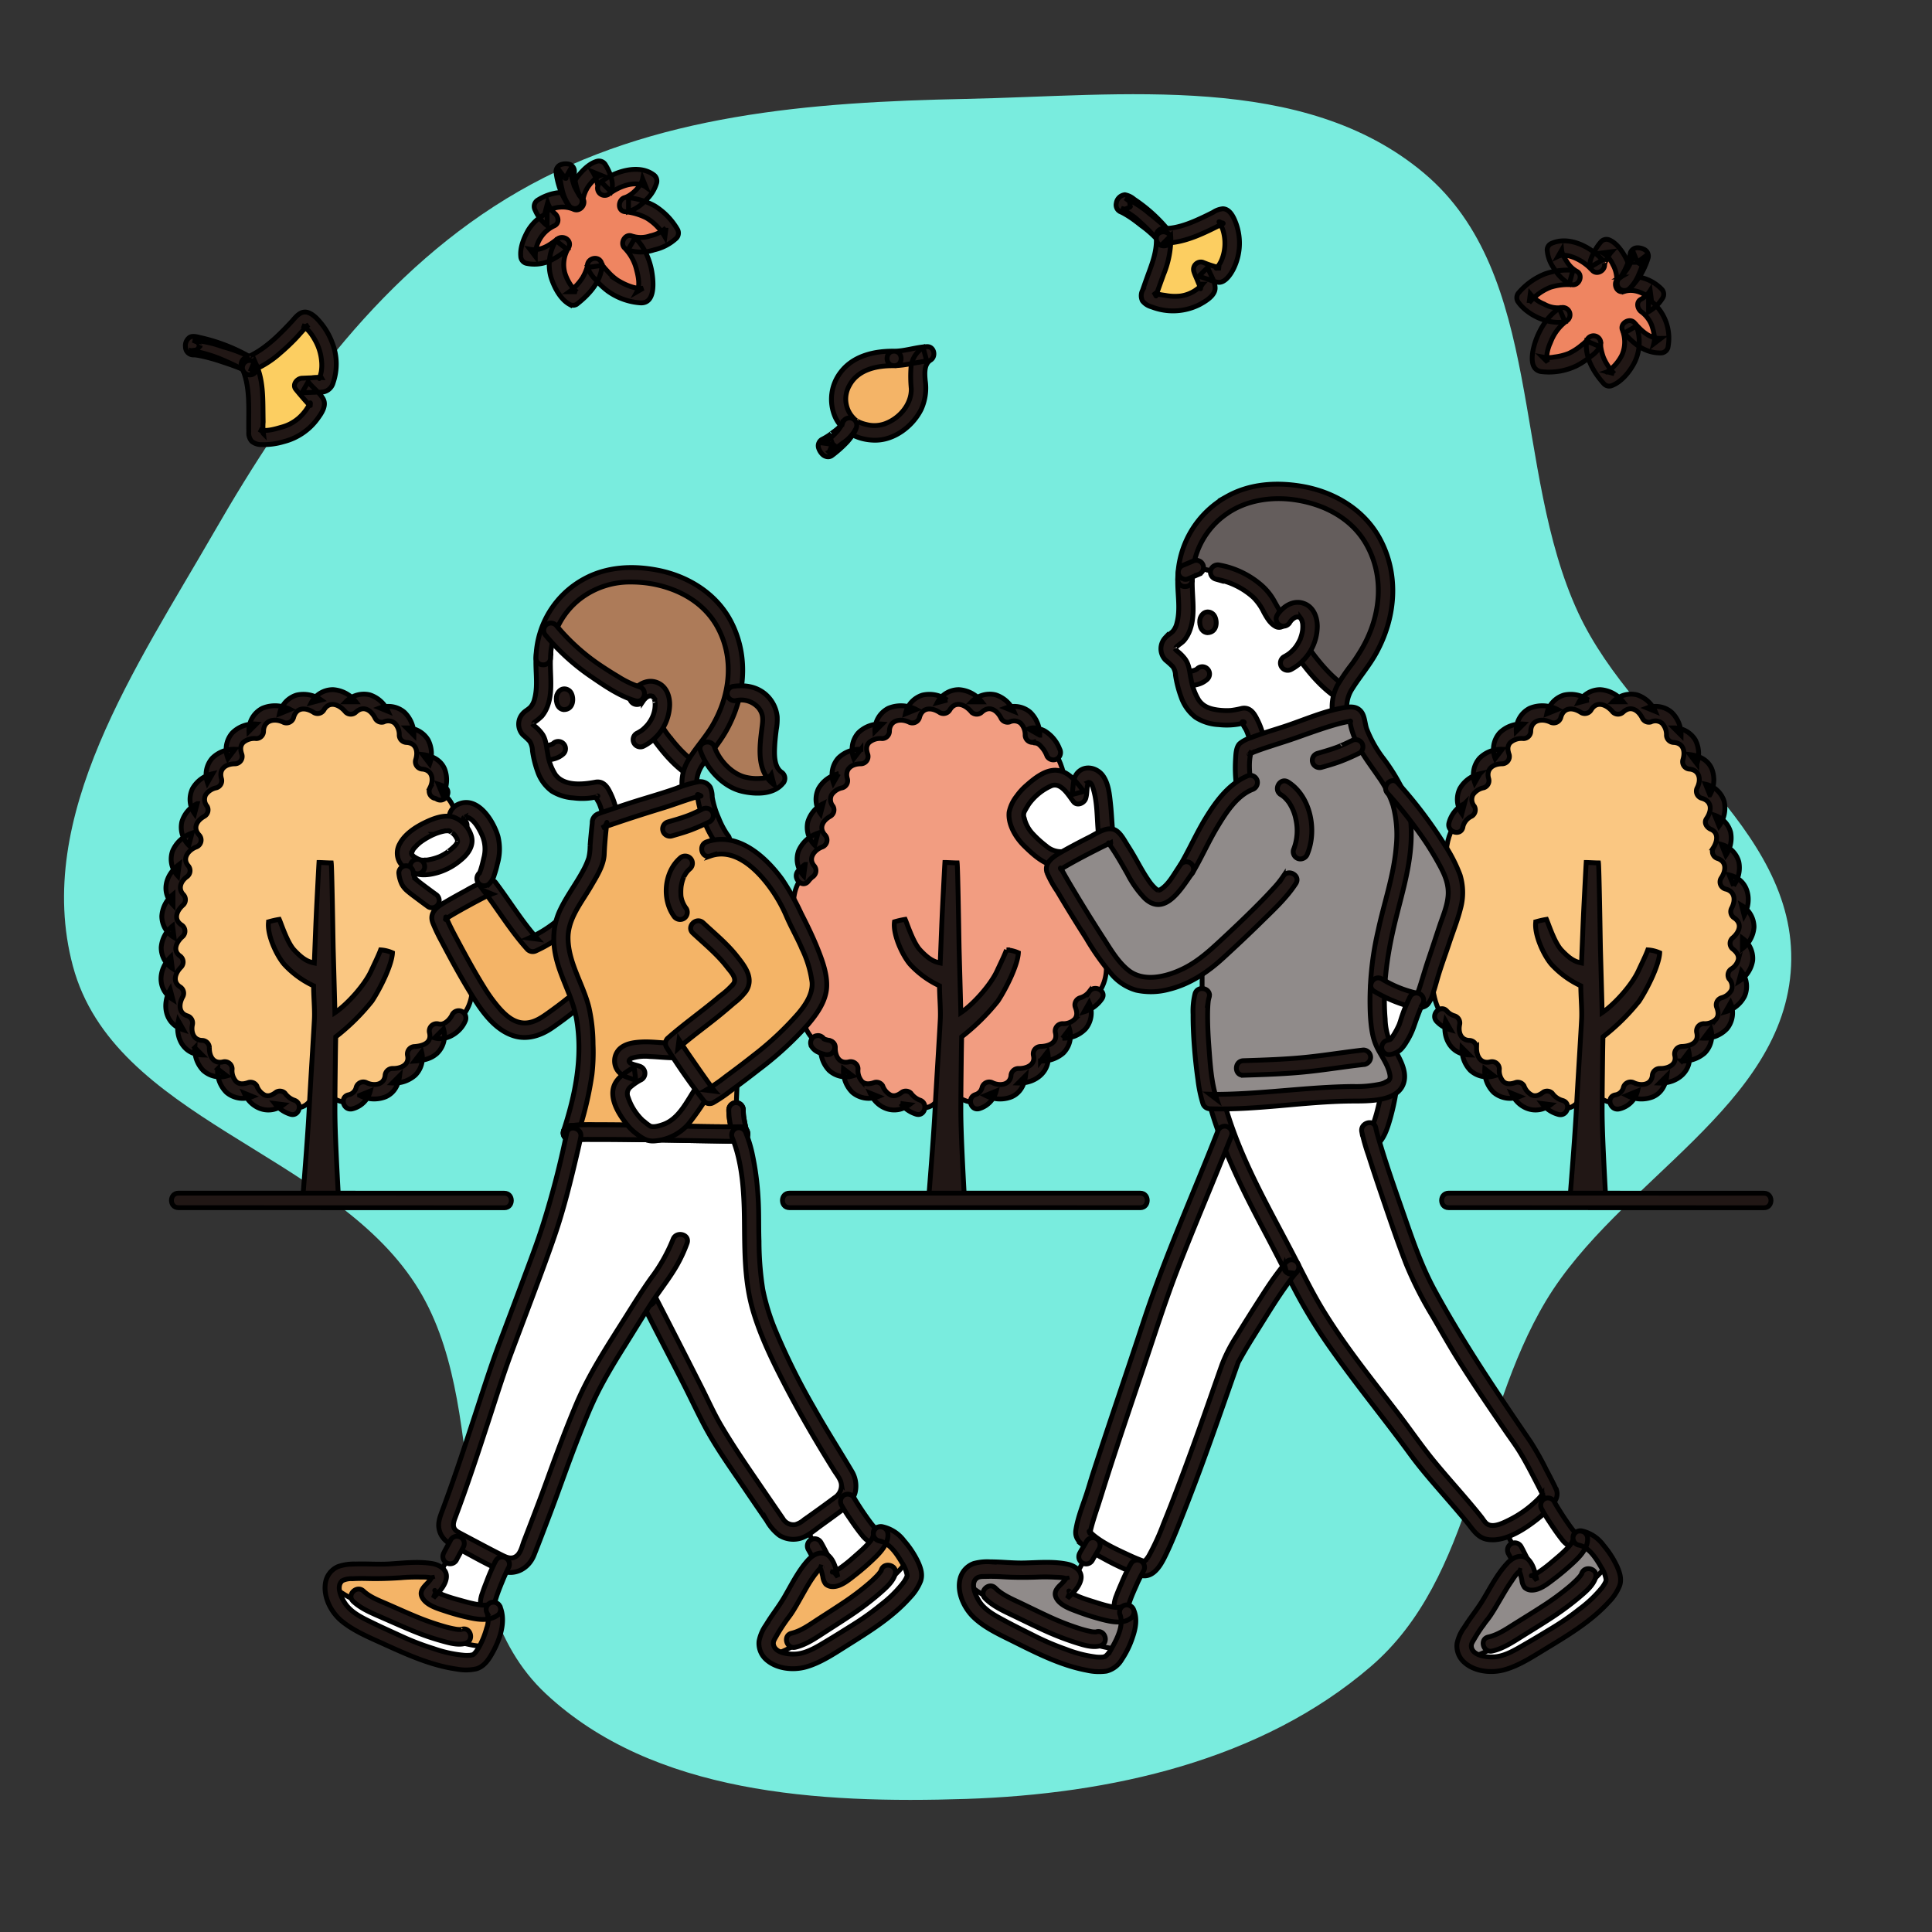 <!DOCTYPE svg PUBLIC "-//W3C//DTD SVG 1.1//EN" "http://www.w3.org/Graphics/SVG/1.1/DTD/svg11.dtd">
<!-- Uploaded to: SVG Repo, www.svgrepo.com, Transformed by: SVG Repo Mixer Tools -->
<svg width="800px" height="800px" viewBox="-44.28 -44.28 531.33 531.33" xmlns="http://www.w3.org/2000/svg" fill="#000000" stroke="#000000" stroke-width="1.328">
<rect x="-44.28" y="-44.28" width="531.33" height="531.33" fill="#333333" stroke="none"/>
<g id="SVGRepo_bgCarrier" stroke-width="0">
<path transform="translate(-44.28, -44.28), scale(16.604)" d="M16,29.796C18.389,29.717,20.887,29.164,22.701,27.606C24.43,26.122,24.434,23.5,25.606,21.546C26.806,19.548,29.557,18.328,29.666,16C29.774,13.685,27.113,12.249,26.139,10.146C25.039,7.772,25.588,4.548,23.583,2.865C21.588,1.191,18.605,1.585,16,1.638C13.435,1.69,10.815,1.888,8.592,3.169C6.368,4.45,4.828,6.586,3.547,8.811C2.268,11.033,0.545,13.523,1.207,16C1.885,18.535,5.448,19.066,6.878,21.266C8.195,23.292,7.276,26.404,9.041,28.054C10.818,29.715,13.569,29.875,16,29.796" fill="#79ecde" strokewidth="0"/>
</g>
<g id="SVGRepo_tracerCarrier" stroke-linecap="round" stroke-linejoin="round"/>
<g id="SVGRepo_iconCarrier">
<defs>
<style>.a{fill:#211715;}.b{fill:#fcce61;}.c{fill:#ef8561;}.d{fill:#f4b467;}.e{fill:#fac782;}.f{fill:#f29d81;}.g{fill:#ffffff;}.h{fill:#645d5c;}.i{fill:#908b8a;}.j{fill:#ad7b59;}</style>
</defs>
<path class="a" d="M23.883,55.834a68.983,68.983,0,0,0-9.52-4.3,54.57,54.57,0,0,0-5.487-1.317.021.021,0,0,0-.023.012,1.855,1.855,0,0,0-.105,1.06.021.021,0,0,0,.021.018,24.717,24.717,0,0,1,4.582.784c1.728.45,8.548,2.573,10.532,3.742"/>
<path class="a" d="M24.892,54.107a48.819,48.819,0,0,0-13.809-5.482c-1-.219-2.27-.678-3.216-.134a2.8,2.8,0,0,0-1.131,2.686,2.172,2.172,0,0,0,2.358,2.144c.111.007.75.073.434.033.4.051.8.126,1.2.2a47.729,47.729,0,0,1,5.729,1.56c1.269.409,2.534.836,3.784,1.3q.5.184.993.38c.144.057.868.368.409.163a13.259,13.259,0,0,1,1.233.6c2.235,1.288,4.251-2.168,2.019-3.454A40.1,40.1,0,0,0,17,51.092a30.326,30.326,0,0,0-8.228-1.784l1.414.586-.021-.018.586,1.414a2.992,2.992,0,0,1-.029-.444c-.03.186-.009.157.062-.084l-.919,1.2.024-.012-1.541.2a37.882,37.882,0,0,1,7.4,2.039c1.108.447,2.009.835,3.308,1.433s2.582,1.226,3.818,1.943c2.232,1.293,4.248-2.163,2.019-3.454Z"/>
<path class="b" d="M24.394,56.845a23.909,23.909,0,0,1,1.612,9.218c.041,1.783.074,7.2.127,8.119a4.547,4.547,0,0,0,.1,1.33c.148.332.431.347.777.4a12.907,12.907,0,0,0,4.477-.27,18.563,18.563,0,0,0,5.472-1.84,14.824,14.824,0,0,0,5.926-6.577.882.882,0,0,0-.18-1.067,26.341,26.341,0,0,0-1.818-2.065L39.821,62.92a10.39,10.39,0,0,1-1.066-1.189c.23.014.453-.039.682-.046l.764-.024,1.58-.05,1.529-.048c.255-.009.51-.018.764-.025a1.965,1.965,0,0,0,.7-.083c.443-.209.672-1.144.836-1.584a10.791,10.791,0,0,0,.584-3.987,16.064,16.064,0,0,0-1.274-5.947,16.358,16.358,0,0,0-2.536-4.159,10.484,10.484,0,0,0-1.752-1.662c-.646-.475-1.1-.932-1.755-.209-3.975,4.346-8.449,9.138-13.854,11.643,0,0-.828.351-1.015.4C24.092,56.127,24.394,56.845,24.394,56.845Z"/>
<path class="a" d="M22.465,57.376C24.682,62.685,24,68.857,24.136,74.5a3.5,3.5,0,0,0,.777,2.548,3.969,3.969,0,0,0,2.769.939,19.027,19.027,0,0,0,6.078-.81,16.491,16.491,0,0,0,9.342-6.37c1.13-1.548,2.559-3.64,1.416-5.528-1.054-1.74-2.828-2.945-4.036-4.556l-1.727,3.01q2.467-.108,4.937-.181a3.453,3.453,0,0,0,3.641-2.541A15.879,15.879,0,0,0,47.1,50.014a18.856,18.856,0,0,0-2.74-4.957c-.989-1.268-2.435-2.977-4.06-3.423C38.28,41.08,37,43.013,35.812,44.288s-2.394,2.523-3.656,3.719a36.813,36.813,0,0,1-4.593,3.785,25.714,25.714,0,0,1-2.634,1.581c-.182.1-1.265.6-.656.341-.26.112-.525.219-.793.312a2.041,2.041,0,0,0-1.2,2.938c.049.11.42.982.18.412a2.068,2.068,0,0,0,2.461,1.4,2.013,2.013,0,0,0,1.4-2.46c-.193-.457-.383-.915-.584-1.368l-1.2,2.938A26.971,26.971,0,0,0,32.8,52.794c1.392-1.169,2.707-2.427,3.98-3.724s2.443-2.832,3.833-4.017l-.883.514.037-.005-1.01-.273c1.631.753,2.825,2.541,3.664,4.061a14.028,14.028,0,0,1,1.737,5.661,11.222,11.222,0,0,1-.1,3.03,11.69,11.69,0,0,1-.367,1.3c-.376,1.178.161-.229.389.2a12.89,12.89,0,0,0-2.688.085c-.878.028-1.754.069-2.631.108-1.359.059-2.7,1.715-1.727,3.009.274.364,3.808,4.6,4.008,4.505q.129-1.116-.106-.548c-.08.163-.164.325-.252.483a13.705,13.705,0,0,1-.8,1.288,13.213,13.213,0,0,1-1.767,2.013,11.8,11.8,0,0,1-4.98,2.719c-1.724.493-4.426,1.331-6.174.623l.882.514-.19-.239.514.882a15.208,15.208,0,0,1-.078-3.2c-.019-1.392-.032-2.783-.051-4.175-.05-3.832-.212-7.714-1.708-11.3a2.068,2.068,0,0,0-2.461-1.4A2.013,2.013,0,0,0,22.465,57.376Z"/>
<path class="a" d="M275.618,20.429a60.26,60.26,0,0,0-6.457-6.4,47.566,47.566,0,0,0-4.075-2.745.02.02,0,0,0-.023,0,1.622,1.622,0,0,0-.408.833.018.018,0,0,0,.011.021,21.522,21.522,0,0,1,3.5,2.034c1.273.894,6.19,4.7,7.453,6.258"/>
<path class="a" d="M277.032,19.015a42.554,42.554,0,0,0-9.4-8.5,5.377,5.377,0,0,0-2.548-1.236,2.675,2.675,0,0,0-2.36,2.3,2.1,2.1,0,0,0,.526,1.967l.4.313q.845.358.221.091c.037.057.237.11.3.142.549.268,1.078.579,1.6.9.724.446,1.423.924,2.1,1.432.3.224.594.451.891.677.22.168-.405-.315-.07-.053l.3.233q.312.244.622.491a29.693,29.693,0,0,1,4.579,4.068,2.009,2.009,0,0,0,2.829,0,2.057,2.057,0,0,0,0-2.829,18.2,18.2,0,0,0-2.244-2.145c-.981-.843-1.989-1.656-3.008-2.453a27.72,27.72,0,0,0-6.582-4.208l1.195.919-.011-.022.2,1.541a2.911,2.911,0,0,1,.09-.312.69.69,0,0,1-.2.362l-1.414.586.023,0-1.009-.273c1.287.767,2.531,1.606,3.737,2.494.112.083.222.171.337.251-.627-.433-.4-.315-.264-.2.1.089.21.175.313.264.327.283.647.573.966.866a51.367,51.367,0,0,1,5.037,5.163,2.008,2.008,0,0,0,2.829,0,2.057,2.057,0,0,0,0-2.829Z"/>
<path class="b" d="M275.727,21.41a20.823,20.823,0,0,1-1.491,8.01c-.509,1.467-2.131,5.893-2.368,6.661a3.98,3.98,0,0,0-.324,1.115c.019.316.246.415.512.564A11.264,11.264,0,0,0,275.79,38.9a16.178,16.178,0,0,0,5.024.164,12.9,12.9,0,0,0,6.836-3.561.769.769,0,0,0,.178-.925,22.947,22.947,0,0,0-.855-2.238l-.511-1.282a8.942,8.942,0,0,1-.507-1.294c.182.081.38.106.569.17l.631.213,1.3.44,1.262.426c.21.071.421.141.631.213a1.71,1.71,0,0,0,.6.146c.424-.035.9-.728,1.163-1.038a9.375,9.375,0,0,0,1.69-3.074,13.972,13.972,0,0,0,.771-5.238,14.224,14.224,0,0,0-.8-4.165,9.128,9.128,0,0,0-.922-1.889c-.383-.585-.61-1.093-1.368-.7-4.566,2.335-9.674,4.882-14.846,5.28,0,0-.782.034-.95.021C275.7,20.732,275.727,21.41,275.727,21.41Z"/>
<path class="a" d="M273.727,21.41c.14,3.778-1.348,7.3-2.606,10.793-.4,1.113-.789,2.231-1.181,3.347a3.285,3.285,0,0,0-.041,2.909,4.728,4.728,0,0,0,2.512,1.648,16.2,16.2,0,0,0,13.193-.619c1.576-.844,4.226-2.4,4.294-4.421.068-1.991-1.468-3.975-2.015-5.832l-2.46,2.46q1.465.476,2.925.966a8.707,8.707,0,0,0,2.6.714c1.805,0,3.258-2.261,3.97-3.658a15.958,15.958,0,0,0,.78-12.389c-.594-1.639-1.623-4.139-3.683-4.195a5.859,5.859,0,0,0-2.667.977c-.891.451-1.786.9-2.69,1.322-3.359,1.584-7.192,3.2-10.975,3.135a2.014,2.014,0,0,0-2,2c.017.281.028.562.04.843.106,2.565,4.107,2.578,4,0-.012-.281-.023-.562-.04-.843l-2,2c5.355.1,10.639-2.466,15.306-4.813a4.164,4.164,0,0,0,.754-.381q.844-.255-.2-.413-.879-.535-.42.021c.141.594.66,1.2.859,1.812a12.455,12.455,0,0,1,.606,3.9,11.969,11.969,0,0,1-.779,4.225,7.98,7.98,0,0,1-.835,1.629c-.132.2-.274.379-.424.561s-.672.512-.131.342h1.063a33.143,33.143,0,0,1-5-1.609,2.016,2.016,0,0,0-2.46,2.461c.258.875.675,1.728,1.019,2.575.15.371.309.738.456,1.109q.147.361.273.73.18.783.123.036l.515-.883a9.836,9.836,0,0,1-6.052,3.261,13.78,13.78,0,0,1-4.038-.153c-.932-.15-2.561-.278-3.282-.939l.515.883c.163.5.165-.091.256-.349.052-.147.1-.3.148-.443.144-.42.3-.837.444-1.255.43-1.206.867-2.41,1.3-3.615a26.329,26.329,0,0,0,2.025-9.846C277.632,18.843,273.632,18.831,273.727,21.41Z"/>
<path class="b" d="M402.46,33.643a15.834,15.834,0,0,0,2.665-3.2,23.99,23.99,0,0,0,1.927-4.31,1.822,1.822,0,0,0-1.036-.272,12.571,12.571,0,0,1-.7,2.756c-.369,1.023-1.54,3.9-2.855,5.026"/>
<path class="c" d="M401.913,33.929c1.42-.521,4.716-.107,6.133.462a10.332,10.332,0,0,1,3.231,2.247,8.926,8.926,0,0,1-3.189,3.074,13.085,13.085,0,0,1,3.373,3.834c.687,1.414,1.674,5.189,1.016,7.242a7.907,7.907,0,0,1-5.034-1.466,20.957,20.957,0,0,1-3.006-2.7l-.629-.718.363,1a11.406,11.406,0,0,1-.638,7.4c-1.888,3.571-4.54,5.382-5.269,5.594a20.6,20.6,0,0,1-3.021-4.238,13.56,13.56,0,0,1-1.307-5.274l.047-.343-.136.3c-.34.75-3.634,3.288-5.421,4.171-2.454,1.213-7.439,1.9-9.028,1.314-.869-2.224.588-6.511,1.663-8.312,1.337-2.244,2.878-4.259,4.138-5.044l.347-.217-.4.081a9.03,9.03,0,0,1-4.755-.809c-1.385-.576-4.388-2.066-5.554-3.956a15.573,15.573,0,0,1,9.272-5.426,39.83,39.83,0,0,1,4.189-.115c-2.251-1.02-5.141-5.471-5.1-7.558a6.213,6.213,0,0,1,3.879-.4,12.131,12.131,0,0,1,4.529,1.8A15.017,15.017,0,0,1,394.7,28.29l.306.337-.02-.072c-.188-.693.813-2.375,1.1-3.02a11.735,11.735,0,0,1,1.426-2.007c1.3.518,3.27,3.343,3.8,4.546a11.537,11.537,0,0,1,.956,5.584"/>
<path class="a" d="M402.445,35.858c2.637-.836,5.517.451,7.418,2.194l-.313-2.424a6.774,6.774,0,0,1-2.471,2.357c-1.48.728-1.1,2.641,0,3.454a8.55,8.55,0,0,1,2.859,3.658c.526,1.568,1.068,3.517.61,5.159l1.929-1.468c-3.187.044-5.272-2.029-7.254-4.294-1.29-1.473-4.017.081-3.343,1.946a8.973,8.973,0,0,1-.073,6.861,12.135,12.135,0,0,1-2.647,3.548,9.891,9.891,0,0,1-.909.777c-.155.109-.334.2-.482.31-.39.3.167-.029-.037.04l1.946.515a14.72,14.72,0,0,1-2.964-4.43,15.1,15.1,0,0,1-.659-2.38c-.05-.246-.073-.494-.118-.738a3.556,3.556,0,0,1-.013-.4c-.055.354-.059.366-.012.039a2.04,2.04,0,0,0-1.158-2.36,1.982,1.982,0,0,0-2.5.819c0-.008-.3.571-.128.318.142-.213-.327.32-.389.379a15.575,15.575,0,0,1-1.2,1.022,15.822,15.822,0,0,1-3.394,2.161,15.93,15.93,0,0,1-3.99.989,8.38,8.38,0,0,1-3.224,0l1.4,1.4c-.623-1.816.219-4.195.985-5.861a12.842,12.842,0,0,1,4.243-5.454,2.009,2.009,0,0,0-1.541-3.655,7.583,7.583,0,0,1-4.636-.992,9.367,9.367,0,0,1-3.812-2.774l-.313,2.424a14.528,14.528,0,0,1,5.88-4.277,16.091,16.091,0,0,1,6.167-.678c1.915.035,2.817-2.831,1.01-3.727a7.423,7.423,0,0,1-2.692-2.661,11.6,11.6,0,0,1-1.108-1.986,4.239,4.239,0,0,1-.306-1.184l-.99,1.727c1.48-.71,3.612-.034,5,.605a13.894,13.894,0,0,1,4.381,3.229c1.373,1.513,3.849-.08,3.343-1.945.14.515.081.127.219-.205.164-.4.379-.782.574-1.165a8.347,8.347,0,0,1,1.2-1.784l-2.423.313a7.56,7.56,0,0,1,2.77,3.225,8.377,8.377,0,0,1,1.063,4.646,2.069,2.069,0,0,0,1.4,2.46,2.013,2.013,0,0,0,2.46-1.4,12.793,12.793,0,0,0-1.346-7.509c-.931-1.778-2.457-4-4.326-4.879a2.059,2.059,0,0,0-2.423.312,13.756,13.756,0,0,0-2.058,3.059c-.606,1.214-1.341,2.59-.963,3.987l3.343-1.946c-3.318-3.656-9.369-6.789-14.226-4.46a1.968,1.968,0,0,0-.991,1.727,10.173,10.173,0,0,0,1.96,5.189,11.537,11.537,0,0,0,4.127,4.1l1.009-3.727a19.343,19.343,0,0,0-7.572.952,18.431,18.431,0,0,0-7.3,5.175,2.054,2.054,0,0,0-.313,2.423c2.54,3.812,8.478,6.506,12.965,5.6l-1.541-3.655c-2.973,1.853-5.139,5.271-6.355,8.5-.914,2.428-2.452,8.235,1.347,8.875a17.56,17.56,0,0,0,9.662-1.549,21.184,21.184,0,0,0,4.033-2.665,7.722,7.722,0,0,0,2.487-2.64l-3.656-1.542c-.6,4.4,1.955,8.67,4.8,11.8a1.966,1.966,0,0,0,1.946.515c2.8-.951,5.2-3.982,6.464-6.514a12.763,12.763,0,0,0,.477-9.943l-3.343,1.945c2.695,3.08,5.807,5.525,10.083,5.466a2.044,2.044,0,0,0,1.928-1.468A13.1,13.1,0,0,0,409.1,37.985v3.454A10.922,10.922,0,0,0,413,37.647a2.008,2.008,0,0,0-.313-2.423,11.658,11.658,0,0,0-5.548-3.162A11.851,11.851,0,0,0,401.382,32c-2.445.774-1.4,4.638,1.063,3.857Z"/>
<path class="a" d="M403.469,35.37a6.052,6.052,0,0,0,1.568-1.49c.547-.657,1.078-1.334,1.563-2.038a21.717,21.717,0,0,0,2.381-5.177,2.027,2.027,0,0,0-.919-2.259,4.047,4.047,0,0,0-2.046-.545,2.01,2.01,0,0,0-1.928,1.469,14.876,14.876,0,0,1-.558,2.348q-.142.417-.3.827c-.048.124-.1.248-.148.372s-.207.458.063-.147l-.1.219a18.618,18.618,0,0,1-.98,1.951c-.18.308-.378.6-.582.893-.221.315.317-.369.067-.09-.053.06-.1.122-.157.181a4.569,4.569,0,0,1-.351.345,2.012,2.012,0,0,0,0,2.829,2.048,2.048,0,0,0,2.828,0,11.561,11.561,0,0,0,2.629-4.09,19.305,19.305,0,0,0,1.442-4.575l-1.929,1.468c.085,0,.17.007.254.014-.31-.049-.389-.057-.235-.023.46.17-.334-.205.008.008l-.919-2.258c-.183.525-.381,1.043-.586,1.56-.144.363.177-.4.011-.023l-.119.27q-.127.284-.262.563a14.02,14.02,0,0,1-.984,1.8c-.171.251-.351.5-.534.738-.091.12-.311.383.089-.114-.059.073-.116.148-.174.222-.108.135-.216.269-.326.4-.21.253-.424.5-.651.74-.093.1-.192.187-.287.282-.259.257.481-.306.149-.122a2,2,0,0,0,2.019,3.454Z"/>
<path class="b" d="M113.814,11.082a15.79,15.79,0,0,1-2.059-3.62,24.009,24.009,0,0,1-1.139-4.582,1.817,1.817,0,0,1,1.068-.085,12.631,12.631,0,0,0,.2,2.836c.184,1.073.83,4.108,1.926,5.451"/>
<path class="c" d="M114.3,11.46c-1.306-.764-4.623-.937-6.117-.627a10.345,10.345,0,0,0-3.577,1.643,8.924,8.924,0,0,0,2.6,3.588,13.1,13.1,0,0,0-4,3.179c-.925,1.272-2.562,4.813-2.275,6.95a7.907,7.907,0,0,0,5.213-.556,20.88,20.88,0,0,0,3.434-2.124l.745-.6-.534.925a11.42,11.42,0,0,0-.676,7.4c1.23,3.848,3.521,6.1,4.2,6.435a20.631,20.631,0,0,0,3.72-3.639,13.549,13.549,0,0,0,2.216-4.961l.014-.346.081.32c.2.8,3,3.876,4.6,5.061,2.2,1.626,6.988,3.179,8.655,2.884,1.248-2.037.568-6.513-.171-8.476-.921-2.443-2.083-4.7-3.185-5.694l-.3-.274.378.149a9.029,9.029,0,0,0,4.823.042c1.465-.322,4.684-1.261,6.164-2.916a15.579,15.579,0,0,0-8.171-6.975,40.45,40.45,0,0,0-4.1-.851c2.4-.607,6.024-4.479,6.347-6.541a6.207,6.207,0,0,0-3.747-1.081,12.127,12.127,0,0,0-4.774.971A15.038,15.038,0,0,0,122.4,7.179l-.361.278.032-.067c.307-.649-.382-2.481-.55-3.167A11.754,11.754,0,0,0,120.466,2c-1.367.282-3.808,2.715-4.538,3.807A11.542,11.542,0,0,0,114,11.13"/>
<path class="a" d="M115.311,9.733C111.6,7.78,106.98,8.6,103.6,10.749a2.062,2.062,0,0,0-.718,2.736,10.637,10.637,0,0,0,3.315,4.306V14.337a12.4,12.4,0,0,0-5.223,4.705c-1.176,2.07-2.269,4.724-2.039,7.151a2.055,2.055,0,0,0,1.468,1.929,10.407,10.407,0,0,0,6.223-.521,22.609,22.609,0,0,0,5.116-3.27L108.6,21.908a12.811,12.811,0,0,0-1.411,9.861c.789,2.669,2.554,6.212,5.12,7.63a1.968,1.968,0,0,0,2.019,0c3.284-2.533,6.761-6.262,6.941-10.673l-3.928.531a8.157,8.157,0,0,0,2.046,3.225,21.7,21.7,0,0,0,3.555,3.352,17.584,17.584,0,0,0,8.987,3.188c4.078.133,3.511-5.851,3.067-8.531-.545-3.286-2.131-7.1-4.635-9.358l-1.946,3.343a11.5,11.5,0,0,0,7.215-.047,13.22,13.22,0,0,0,6.1-3.192,2.049,2.049,0,0,0,.313-2.424,18.609,18.609,0,0,0-6.216-6.436,18.974,18.974,0,0,0-7.254-2.309v3.857a11.429,11.429,0,0,0,4.834-3.24,10.315,10.315,0,0,0,2.911-4.7,2.1,2.1,0,0,0-.919-2.258c-4.141-2.984-10.719-.81-14.367,2l2.736,2.736c1.051-2.223-.369-5.533-1.569-7.48a2.05,2.05,0,0,0-2.258-.92c-2.05.554-3.875,2.36-5.168,3.976A12.618,12.618,0,0,0,112,11.13c-.109,2.574,3.891,2.569,4,0a8.813,8.813,0,0,1,1.749-4.453c.76-.986,2.126-2.45,3.245-2.752l-2.258-.92a8.385,8.385,0,0,1,.9,1.944c.111.362.222.726.32,1.092a5.651,5.651,0,0,0,.164.649c.125.3-.242.66.184-.242a2.075,2.075,0,0,0,.313,2.424,2,2,0,0,0,2.424.312c2.533-1.952,7.331-4.162,10.329-2l-.919-2.259c-.4,2.005-2.994,4.576-4.951,5.145-1.755.51-2.049,3.529,0,3.857a16.86,16.86,0,0,1,5.984,1.716,14.325,14.325,0,0,1,5.095,5.191l.313-2.424a9.3,9.3,0,0,1-4.33,2.164,7.847,7.847,0,0,1-5.089.047c-1.877-.74-3.368,2.058-1.946,3.343a12.764,12.764,0,0,1,3.282,6.066c.46,1.724.983,4.3.066,5.954l1.726-.991c-2.235.3-5.176-1.038-7.064-2.22a14.5,14.5,0,0,1-2.777-2.509,17.261,17.261,0,0,1-1.146-1.315c-.131-.172-.242-.354-.364-.532-.234-.344.113.453-.057-.221-.568-2.241-3.839-1.68-3.929.532-.028.692.1-.131-.04.355-.075.259-.152.516-.242.77a12.974,12.974,0,0,1-1.035,2.2,14.24,14.24,0,0,1-3.643,3.9h2.019c-.239-.132-.131-.121.005.038-.115-.134-.279-.243-.408-.368a8.72,8.72,0,0,1-.865-.976,12.616,12.616,0,0,1-2.014-3.934,8.721,8.721,0,0,1,1.008-6.778c1.206-2.089-1.447-3.779-3.141-2.424-2.153,1.723-4.578,3.316-7.447,2.762l1.469,1.928a9.207,9.207,0,0,1,1.493-5.132,9,9,0,0,1,3.787-3.27c1.477-.73,1.1-2.642,0-3.454a7.269,7.269,0,0,1-1.879-2.871l-.718,2.737a7.82,7.82,0,0,1,4.05-1.511,7.981,7.981,0,0,1,3.626.495c2.277,1.2,4.3-2.255,2.019-3.454Z"/>
<path class="a" d="M115.228,9.668c-.029-.024-.207-.175-.194-.2,0-.009.357.5.175.221-.034-.052-.071-.1-.105-.154-.184-.274-.352-.56-.515-.847-.339-.6-.662-1.211-.944-1.839-.2-.441.171.472.053.126-.056-.164-.115-.326-.17-.489q-.192-.576-.355-1.16a26.86,26.86,0,0,1-.628-2.974l-1.4,2.461a.987.987,0,0,1,.191-.068q.228-.06-.208.017l.134,0c.22.014.182,0-.113-.032L109.684,2.8a19.627,19.627,0,0,0,.585,4.843A12.33,12.33,0,0,0,112.4,12.5a2,2,0,0,0,1.414.586,2.036,2.036,0,0,0,1.414-.586,2.01,2.01,0,0,0,.586-1.414,2.318,2.318,0,0,0-.586-1.414c.433.545.084.1-.008-.054s-.169-.294-.245-.445-.3-.72-.068-.114c-.066-.175-.138-.347-.2-.523a19.107,19.107,0,0,1-.6-2.055c-.132-.556-.245-1.116-.335-1.68-.012-.075-.07-.485-.023-.134s0-.046-.008-.094c-.019-.182-.033-.364-.041-.547-.02-.408-.015-.818-.011-1.227A2.013,2.013,0,0,0,112.216.866a4.118,4.118,0,0,0-2.131.085,2.081,2.081,0,0,0-1.4,2.461,21.464,21.464,0,0,0,1.5,5.452c.289.643.619,1.269.969,1.881A6.283,6.283,0,0,0,112.4,12.5a2.154,2.154,0,0,0,1.414.586,2,2,0,0,0,1.414-3.414Z"/>
<path class="d" d="M201.611,54.3a19.782,19.782,0,0,0-9.113,1.729c-6.392,3.009-8.476,11.774-3.028,16.469.829,1.164,5.665,2.945,9.024,2.033a13.508,13.508,0,0,0,7.77-5.438c2.059-3.049,2.291-4.975,1.94-8.444-.254-2.521-.279-6.077,2.4-7.6C208.943,53.11,203.574,54.339,201.611,54.3Z"/>
<path class="a" d="M201.611,52.3c-5.375-.071-11.188,1.238-14.619,5.7a12.147,12.147,0,0,0-1.513,12.56c1.984,4.181,6.448,6.216,10.928,6.222,5.31.008,10.33-3.841,12.638-8.451a14.127,14.127,0,0,0,1.136-7.921c-.163-1.844-.386-4.523,1.437-5.638,1.617-.989,1.043-3.836-1.01-3.727-3.051.161-6.063,1.262-9,1.255-2.574-.007-2.578,3.993,0,4a28.824,28.824,0,0,0,4.865-.614c.844-.144,1.686-.3,2.531-.435a9.742,9.742,0,0,1,1.6-.206L209.6,51.32a7.189,7.189,0,0,0-3.318,5.153,34.871,34.871,0,0,0,.055,6.156c.072,4.147-2.969,7.817-6.68,9.4a8.633,8.633,0,0,1-5.651.447,10.123,10.123,0,0,1-2.238-.769c-.126-.064-.908-.576-.6-.322a11.073,11.073,0,0,1-.9-.877,7.48,7.48,0,0,1-.967-8.755c2.366-4.473,7.636-5.516,12.3-5.454C204.186,56.335,204.187,52.335,201.611,52.3Z"/>
<path class="a" d="M187.416,72.114a1.788,1.788,0,0,1-.113.355l.2-.478a9.287,9.287,0,0,1-.956,1.612q-.147.21-.3.415l-.073.1q-.144.19.2-.252l-.134.169c-.177.216-.367.419-.558.623q-.729.776-1.518,1.491c-.3.274-.612.54-.926.8q-.272.224-.546.442l-.242.19.154-.12-.207.158,2.423.313c-.049-.041-.095-.084-.144-.126-.237-.2.218.345.106.154a4.215,4.215,0,0,1-.2-.375l.2.478c-.039-.093-.075-.187-.11-.281l-.919,2.258a17.008,17.008,0,0,0,2-1.17q.285-.2.562-.416c.213-.161.875-.646.245-.188.052-.038.1-.077.153-.116.241-.18.485-.357.725-.538a10.578,10.578,0,0,0,3.641-3.953,2.188,2.188,0,0,0,.2-1.541,2,2,0,0,0-2.46-1.4,1.926,1.926,0,0,0-1.195.919,5.659,5.659,0,0,1-.566.992c-.195.279.315-.376.077-.1-.063.073-.124.148-.188.221q-.175.2-.365.387c-.257.257-.528.5-.808.731-.138.115-.281.226-.422.339.561-.453.082-.065-.066.045-.224.167-.45.33-.672.5l-.325.25q-.408.315.006,0l-.094.071c-.169.125-.337.251-.509.372a17.109,17.109,0,0,1-1.955,1.142,2.012,2.012,0,0,0-.919,2.259,4.215,4.215,0,0,0,1.177,1.915,2.2,2.2,0,0,0,1.148.55,1.834,1.834,0,0,0,1.276-.237,32.122,32.122,0,0,0,4.331-3.841,15.646,15.646,0,0,0,1.483-1.935,6.244,6.244,0,0,0,1.046-2.116,2.14,2.14,0,0,0-.2-1.541,2,2,0,0,0-3.655.478Z"/>
<path class="e" d="M389.611,258.844c-2.455,2.829-6.029,1.889-8.145-.891-3.283,2.656-6.693.872-8.079-2.446-4.5,1.717-7.253-1.67-7.052-5.653-4,1.042-6.419-2.13-6.264-5.842-3.743-.024-5.359-3.386-4.6-6.825-7.786-2.071-7.249-22.126-2.1-25.217-3.547-2.269-2.8-6.262.123-8.655-2.55-2.512-1.5-5.971,1.295-7.975-2.761-3.19-1.287-13.335,4.937-16.706-2.487-3.624-.038-7.084,3.753-8.02-1.356-4.1,1.813-6.721,5.618-6.666-1.653-4.4,1.819-7.174,5.868-6.942-.065-4.715,4.462-6.125,8.323-4.282,1.033-4.387,5.309-4.856,8.546-2.589,2.149-3.872,6.592-3.067,9.13.178,3.151-3.058,6.914-1.3,8.49,2.2,4.055-1.5,6.814,1.673,6.841,5.556,4.212.117,5.632,3.83,4.428,7.332,4.573.448,5.593,4.6,3.776,8.078,4.4,1.1,4.813,5.349,2.524,8.537,3.573,1.385,3.854,5.115,1.877,8.037,4.026,1.289,4.322,5.332,2.112,8.383,4.01.816,4.777,4.841,2.93,8.17,3.675,2.37,2.843,6.393-.164,8.722,3.642,2.7,2.549,6.622-.585,8.7,2.684,3.524.464,7.055-3.218,8.183,1.817,4.4-1.455,7.245-5.423,7.188.99,3.735-1.852,6.144-5.364,6.256l-.671.021,0,.02c.884,3.857-2.366,6.241-6.122,6.036-.429,4.254-4.492,5.354-8,3.685-.984,3.682-4.614,4.381-7.716,2.777"/>
<path class="f" d="M213.243,258.677c-2.455,2.829-6.029,1.889-8.144-.891-3.284,2.656-6.693.872-8.079-2.446-4.5,1.717-7.254-1.67-7.052-5.652-4,1.041-6.419-2.13-6.265-5.843-7.37-1.4-8.927-11.785-7.045-14.984-3.364-2.007-2.862-5.992-.144-8.578-3.2-2.311-2.385-6.166.488-8.48-3.547-2.269-5.021-12.613,1.417-16.63-2.761-3.19-.69-7,3.045-8.408-2.9-2.986-1.364-6.608,1.893-8.3-2.487-3.623-.039-7.084,3.753-8.019-1.356-4.1,1.812-6.722,5.618-6.667-1.653-4.4,1.819-7.174,5.868-6.942-.066-4.714,4.462-6.124,8.323-4.282,1.033-4.387,5.308-4.856,8.545-2.589,2.15-3.872,6.593-3.066,9.131.179,3.151-3.059,6.914-1.3,8.49,2.2,4.054-1.5,6.814,1.673,6.84,5.556,5.612.4,10.022,11.93,8.2,15.41,4.4,1.1,4.814,5.349,2.525,8.537,3.572,1.385,3.854,5.115,1.877,8.037,4.026,1.289,4.321,5.332,2.112,8.383,4.01.816,4.777,4.841,2.929,8.171,3.676,2.369,2.844,6.392-.163,8.722,3.641,2.7,4.313,13.4-3.8,16.886,1.817,4.4-1.455,7.244-5.422,7.187.99,3.735-1.852,6.144-5.365,6.256l-.67.021,0,.02c.884,3.857-2.366,6.241-6.123,6.036-.428,4.254-4.491,5.354-8,3.685-.985,3.682-4.615,4.381-7.716,2.777"/>
<path class="e" d="M40.837,258.677c-2.455,2.829-6.029,1.889-8.145-.891-3.283,2.656-6.693.872-8.079-2.446-4.5,1.717-7.253-1.67-7.052-5.652-4,1.041-6.419-2.13-6.264-5.843-3.743-.024-5.359-3.386-4.6-6.825-3.737-1.04-4.327-4.96-2.446-8.159-3.363-2.007-2.862-5.992-.144-8.578-3.2-2.311-2.384-6.166.488-8.48-3.547-2.269-2.8-6.262.123-8.655-2.55-2.512-1.495-5.971,1.3-7.975-2.761-3.19-.69-7,3.044-8.408-2.9-2.986-1.363-6.608,1.893-8.3-2.487-3.623-.038-7.084,3.753-8.019-1.356-4.1,1.813-6.722,5.618-6.667-1.653-4.4,1.819-7.174,5.868-6.942-.065-4.714,4.462-6.124,8.323-4.282,1.033-4.387,5.309-4.856,8.546-2.589,2.149-3.872,6.592-3.066,9.13.179,3.151-3.059,6.914-1.3,8.49,2.2,4.055-1.5,6.814,1.673,6.841,5.556,4.212.117,5.632,3.83,4.428,7.332,4.573.448,5.593,4.6,3.776,8.078,6.925,1.652,6.378,13.652,4.4,16.574,4.026,1.289,4.322,5.332,2.112,8.383,4.01.816,4.777,4.841,2.93,8.171,3.675,2.369,2.843,6.392-.164,8.722,3.642,2.7,2.549,6.621-.585,8.7,2.684,3.524.86,13.582-8.641,15.371.99,3.735-1.852,6.144-5.364,6.256l-.671.021,0,.02c.884,3.857-2.366,6.241-6.122,6.036-.429,4.254-4.492,5.354-8,3.685-.984,3.682-4.614,4.381-7.716,2.777"/>
<path class="a" d="M36.625,258.289a5.277,5.277,0,0,1-2.518-1.917,1.992,1.992,0,0,0-2.424-.313c-.91.693-1.957,1.31-3.115.849a4.531,4.531,0,0,1-2.228-2.577,2,2,0,0,0-2.258-.919c-1.171.415-2.456.66-3.441-.268a4.452,4.452,0,0,1-1.08-3.456,2.022,2.022,0,0,0-2.531-1.929c-2.616.605-3.782-1.583-3.733-3.914a2.034,2.034,0,0,0-2-2c-2.342-.083-3.078-2.244-2.671-4.294a2.052,2.052,0,0,0-1.4-2.46c-2.456-.759-2.324-3.308-1.251-5.221a2.042,2.042,0,0,0-.717-2.736c-2.213-1.41-1.3-3.884.26-5.437a2.035,2.035,0,0,0-.4-3.141c-2.081-1.6-.682-4.013.893-5.339a2.021,2.021,0,0,0-.4-3.141c-2.311-1.569-1.249-4,.527-5.514a2.024,2.024,0,0,0,0-2.828c-1.514-1.595-.721-3.618.89-4.834a2.048,2.048,0,0,0,.4-3.141c-1.654-2.028.135-4.251,2.162-5.065a2.032,2.032,0,0,0,.882-3.343c-1.812-1.982-.572-4.028,1.488-5.157a2.02,2.02,0,0,0,.718-2.737,2.858,2.858,0,0,1-.4-3.131,4.634,4.634,0,0,1,2.959-1.95,2.025,2.025,0,0,0,1.4-2.46c-.809-2.682,1.133-4.119,3.689-4.135a2.016,2.016,0,0,0,1.929-2.531c-.415-1.192-.588-2.4.382-3.359a4.7,4.7,0,0,1,3.557-1.052,2.026,2.026,0,0,0,2-2c.031-3,2.9-3.653,5.314-2.555a2.032,2.032,0,0,0,2.938-1.195c.769-2.943,3.4-2.877,5.607-1.394a2.024,2.024,0,0,0,2.737-.717c1.6-2.712,4.367-1.407,5.989.583a2.028,2.028,0,0,0,2.829,0c2.152-1.973,4.272-.455,5.348,1.8a2.008,2.008,0,0,0,2.259.92,2.855,2.855,0,0,1,3.088.345,4.555,4.555,0,0,1,1.221,3.282,2.045,2.045,0,0,0,2,2c2.718.146,3.221,2.553,2.5,4.8a2.03,2.03,0,0,0,1.929,2.532c2.723.331,3.108,2.943,2.049,5.069a2.031,2.031,0,0,0,1.2,2.938,1.837,1.837,0,0,1,.685.275c2.279,1.192,4.3-2.259,2.019-3.454a9.458,9.458,0,0,0-1.64-.678l1.2,2.938a8.41,8.41,0,0,0,.508-7.195c-1.092-2.476-3.449-3.582-6.011-3.893l1.928,2.532a8.264,8.264,0,0,0-.452-6.6,6.911,6.911,0,0,0-5.9-3.268l2,2a8.588,8.588,0,0,0-2.6-6.3,6.749,6.749,0,0,0-6.768-1.182l2.258.92a8.287,8.287,0,0,0-5-4.527,6.946,6.946,0,0,0-6.633,1.918H53.6a8.707,8.707,0,0,0-6.267-3.35,6.735,6.735,0,0,0-6,3.577l2.736-.718a8.427,8.427,0,0,0-6.77-1.369,6.877,6.877,0,0,0-4.713,5.153l2.938-1.195a9.039,9.039,0,0,0-7.653-.318,6.774,6.774,0,0,0-3.68,6.327l2-2a8.5,8.5,0,0,0-6.58,2.426,6.855,6.855,0,0,0-1.216,7.048l1.928-2.532a8.445,8.445,0,0,0-6.252,2.465,6.828,6.828,0,0,0-1.294,6.733l1.4-2.46a8.524,8.524,0,0,0-5.5,4.057,6.8,6.8,0,0,0,.546,6.9l.717-2.736a8.275,8.275,0,0,0-4.209,5.008,6.9,6.9,0,0,0,1.912,6.431l.882-3.343a8.943,8.943,0,0,0-5.352,4.934A6.741,6.741,0,0,0,4.6,196.587L5,193.446c-3.668,2.77-5.147,7.486-1.7,11.116v-2.828a8.359,8.359,0,0,0-3.08,5.932,6.861,6.861,0,0,0,3.362,5.864l-.4-3.141a8.425,8.425,0,0,0-3.122,5.8A6.78,6.78,0,0,0,3.1,222.01l-.4-3.141c-3.477,3.451-3.887,8.892.549,11.719l-.717-2.737c-2.376,4.233-1.359,9.551,3.64,11.1l-1.4-2.46c-.923,4.643,1.438,9.176,6.528,9.357l-2-2a8.391,8.391,0,0,0,2.259,6.219,6.857,6.857,0,0,0,6.537,1.552l-2.532-1.928a8.29,8.29,0,0,0,2.45,6.468,6.992,6.992,0,0,0,7.134,1.113l-2.258-.919c1.927,4.325,6.885,6.157,10.815,3.163l-2.424-.313a8.819,8.819,0,0,0,4.283,2.946c2.462.773,3.515-3.088,1.064-3.857Z"/>
<path class="a" d="M255.286,228.426a4.78,4.78,0,0,1-2.483,1.7,2.021,2.021,0,0,0-1.4,2.46c.44,1.142.747,2.4-.121,3.421a4.356,4.356,0,0,1-3.372,1.235,2.026,2.026,0,0,0-1.929,2.532c.647,2.753-1.816,3.672-4.107,3.745a2.028,2.028,0,0,0-1.928,2.532c.6,2.6-2.07,3.6-4.19,3.524a2.054,2.054,0,0,0-2,2c-.322,2.539-3.027,2.846-4.995,1.958a2.036,2.036,0,0,0-2.938,1.195,2.677,2.677,0,0,1-1.8,2.014c-2.451.758-1.405,4.62,1.064,3.857a6.822,6.822,0,0,0,4.6-4.807l-2.938,1.195a8.681,8.681,0,0,0,7.178.378c2.4-1.063,3.519-3.292,3.836-5.79l-2,2c4.882.166,9.233-3.424,8.047-8.587l-1.929,2.531a9.125,9.125,0,0,0,6.249-2.173,6.74,6.74,0,0,0,1.715-6.636l-1.928,2.532a8.348,8.348,0,0,0,6.381-2.616,6.9,6.9,0,0,0,.97-7.1l-1.4,2.46a9.229,9.229,0,0,0,4.873-3.535c1.472-2.119-1.994-4.121-3.454-2.019Z"/>
<path class="a" d="M178,198.087a7.1,7.1,0,0,1,1.157-1.187,2.048,2.048,0,0,0,.405-3.141c-1.653-2.028.136-4.251,2.162-5.065a2.032,2.032,0,0,0,.883-3.343c-1.812-1.982-.572-4.028,1.488-5.157a2.02,2.02,0,0,0,.717-2.737,2.856,2.856,0,0,1-.4-3.131,4.631,4.631,0,0,1,2.959-1.95,2.027,2.027,0,0,0,1.4-2.46c-.81-2.682,1.132-4.119,3.689-4.135a2.016,2.016,0,0,0,1.928-2.531c-.414-1.192-.588-2.4.382-3.359a4.7,4.7,0,0,1,3.557-1.052,2.026,2.026,0,0,0,2-2c.032-3,2.9-3.653,5.315-2.555a2.032,2.032,0,0,0,2.938-1.195c.769-2.943,3.4-2.877,5.607-1.394a2.023,2.023,0,0,0,2.736-.717c1.6-2.712,4.367-1.407,5.99.583a2.026,2.026,0,0,0,2.828,0c2.153-1.973,4.272-.455,5.349,1.8a2.006,2.006,0,0,0,2.258.92,2.855,2.855,0,0,1,3.088.345,4.555,4.555,0,0,1,1.221,3.282,2.024,2.024,0,0,0,3.01,1.727l.035-.018-1.01.273c.344,0-.536-.112.116.017.23.045.46.095.688.149a1.975,1.975,0,0,1,.913.362,7.736,7.736,0,0,1,2.269,3.292,2.014,2.014,0,0,0,2.736.717,2.051,2.051,0,0,0,.718-2.736,9.959,9.959,0,0,0-4.158-4.984c-1.185-.6-3.1-1.164-4.326-.526l3.009,1.727a8.588,8.588,0,0,0-2.6-6.3,6.748,6.748,0,0,0-6.768-1.182l2.259.92a8.291,8.291,0,0,0-5-4.527,6.944,6.944,0,0,0-6.632,1.918h2.828a8.707,8.707,0,0,0-6.267-3.35,6.736,6.736,0,0,0-6,3.577l2.737-.718a8.429,8.429,0,0,0-6.77-1.369,6.88,6.88,0,0,0-4.714,5.153l2.938-1.195a9.039,9.039,0,0,0-7.653-.318,6.778,6.778,0,0,0-3.68,6.327l2-2a8.5,8.5,0,0,0-6.58,2.426,6.857,6.857,0,0,0-1.216,7.048l1.929-2.532a8.447,8.447,0,0,0-6.253,2.465,6.833,6.833,0,0,0-1.294,6.733l1.4-2.46a8.519,8.519,0,0,0-5.494,4.057,6.8,6.8,0,0,0,.545,6.9l.718-2.736a8.28,8.28,0,0,0-4.21,5.008,6.9,6.9,0,0,0,1.912,6.431l.883-3.343a8.945,8.945,0,0,0-5.353,4.934,6.741,6.741,0,0,0,1.426,6.817l.4-3.141a11.24,11.24,0,0,0-1.968,1.812c-1.618,1.977,1.2,4.823,2.829,2.829Z"/>
<path class="a" d="M208.687,258.268a5.317,5.317,0,0,1-2.444-1.9,1.992,1.992,0,0,0-2.424-.313c-.91.693-1.957,1.31-3.115.849a4.529,4.529,0,0,1-2.227-2.577,2,2,0,0,0-2.259-.919c-1.171.415-2.455.66-3.441-.268a4.451,4.451,0,0,1-1.079-3.456,2.022,2.022,0,0,0-2.532-1.929c-2.621.609-3.783-1.582-3.733-3.914.056-2.575-3.944-2.575-4,0a8.413,8.413,0,0,0,2.258,6.214,6.83,6.83,0,0,0,6.539,1.557l-2.532-1.928a8.287,8.287,0,0,0,2.45,6.468,6.992,6.992,0,0,0,7.134,1.113l-2.259-.919c1.928,4.325,6.885,6.157,10.815,3.163l-2.423-.313a8.866,8.866,0,0,0,4.208,2.925c2.451.807,3.5-3.054,1.064-3.857Z"/>
<path class="a" d="M211.083,285.768c.71-8.973,1.51-19.2,1.829-25.6.288-5.757,1.339-22.176,1.419-24.516.091-2.657-.213-5.592-.236-8.824a25.741,25.741,0,0,1-8.08-5.908c-2.206-2.6-4.769-8.281-4.3-11.692a24.171,24.171,0,0,1,2.946-.669c.6,1.356,2.2,6.391,4.093,8.417,2.514,2.694,3.917,3.242,5.538,3.579.2-4.643.421-10.971.647-15.425.08-1.587.522-10.327.643-12.215.683,0,2.567.12,3.371.12.177,1.444.457,19.129.521,22.663.041,2.3.471,16.736.483,18.524,3.445-2.3,8.215-7.637,9.987-11.518.737-1.614,2.058-4.287,2.582-5.753a9.652,9.652,0,0,1,3.263.8c-.161,3.295-3.244,9.615-5.625,13.26a59.038,59.038,0,0,1-9.97,9.851c-.057,1.472-.23,14.947-.23,20.133,0,5.968.532,15.955,1.02,24.891"/>
<path class="a" d="M358.014,183.191a4.348,4.348,0,0,1,2.452-3,2.021,2.021,0,0,0,.718-2.737,2.858,2.858,0,0,1-.4-3.131,4.634,4.634,0,0,1,2.959-1.95,2.026,2.026,0,0,0,1.4-2.46c-.809-2.682,1.133-4.119,3.689-4.135a2.016,2.016,0,0,0,1.929-2.531c-.415-1.192-.588-2.4.382-3.359a4.7,4.7,0,0,1,3.557-1.052,2.026,2.026,0,0,0,2-2c.031-3,2.9-3.653,5.314-2.555a2.032,2.032,0,0,0,2.938-1.195c.769-2.943,3.4-2.877,5.607-1.394a2.024,2.024,0,0,0,2.737-.717c1.6-2.712,4.367-1.407,5.989.583a2.026,2.026,0,0,0,2.828,0c2.153-1.973,4.272-.455,5.349,1.8a2.008,2.008,0,0,0,2.259.92,2.855,2.855,0,0,1,3.088.345,4.559,4.559,0,0,1,1.221,3.282,2.045,2.045,0,0,0,2,2c2.718.146,3.221,2.553,2.5,4.8a2.03,2.03,0,0,0,1.929,2.532c2.722.331,3.108,2.943,2.049,5.069a2.028,2.028,0,0,0,1.195,2.938c2.921.806,2.838,3.408,1.329,5.6-.816,1.184.107,2.48,1.195,2.938,2.251.947,1.758,3.433.682,5.1a2.024,2.024,0,0,0,1.195,2.938c2.645.923,2.25,3.526.917,5.445a2.013,2.013,0,0,0,1.2,2.938c2.642.612,2.88,3.068,1.734,5.233a2.055,2.055,0,0,0,.717,2.736c2.385,1.63,1.326,4.048-.568,5.581a2,2,0,0,0,0,2.829c.961.751,1.9,1.7,1.679,3.025a4.234,4.234,0,0,1-1.859,2.536,2.026,2.026,0,0,0-.718,2.737,3.088,3.088,0,0,1,.71,3.112,4.36,4.36,0,0,1-2.733,2.133,2.019,2.019,0,0,0-1.4,2.46c.439,1.142.746,2.4-.122,3.421a4.356,4.356,0,0,1-3.372,1.235,2.025,2.025,0,0,0-1.928,2.532c.646,2.753-1.817,3.672-4.107,3.745a2.029,2.029,0,0,0-1.929,2.532c.6,2.6-2.07,3.6-4.189,3.524a2.053,2.053,0,0,0-2,2c-.323,2.539-3.028,2.846-5,1.958a2.036,2.036,0,0,0-2.938,1.195,2.714,2.714,0,0,1-2.275,2.118c-2.522.507-1.455,4.363,1.063,3.857a6.7,6.7,0,0,0,5.069-4.911l-2.938,1.195a8.681,8.681,0,0,0,7.178.378c2.4-1.063,3.52-3.292,3.837-5.79l-2,2c4.881.166,9.232-3.424,8.046-8.587l-1.928,2.531a9.122,9.122,0,0,0,6.248-2.173,6.741,6.741,0,0,0,1.716-6.636l-1.929,2.532a8.349,8.349,0,0,0,6.382-2.616,6.906,6.906,0,0,0,.969-7.1l-1.4,2.46a8.479,8.479,0,0,0,5.255-4.255,6.771,6.771,0,0,0-.841-6.866l-.718,2.736a8.23,8.23,0,0,0,3.8-5.7,6.83,6.83,0,0,0-2.813-6.141v2.829a8.208,8.208,0,0,0,3.183-5.905,6.956,6.956,0,0,0-3.424-5.958l.718,2.736c2.3-4.339,1.14-9.89-4.125-11.109l1.2,2.938a8.334,8.334,0,0,0,1.456-6.526,6.866,6.866,0,0,0-4.763-4.795l1.195,2.938a8.335,8.335,0,0,0,1.316-6.277,6.813,6.813,0,0,0-4.389-4.7l1.2,2.938a8.34,8.34,0,0,0,1.416-6.722,6.93,6.93,0,0,0-5.136-4.753l1.2,2.938a8.41,8.41,0,0,0,.508-7.195c-1.092-2.476-3.449-3.582-6.011-3.893l1.928,2.532a8.268,8.268,0,0,0-.452-6.6,6.911,6.911,0,0,0-5.9-3.268l2,2a8.592,8.592,0,0,0-2.6-6.3,6.751,6.751,0,0,0-6.769-1.182l2.259.92a8.29,8.29,0,0,0-5-4.527,6.946,6.946,0,0,0-6.633,1.918h2.828a8.7,8.7,0,0,0-6.266-3.35,6.735,6.735,0,0,0-6,3.577l2.736-.718a8.427,8.427,0,0,0-6.77-1.369,6.877,6.877,0,0,0-4.713,5.153l2.938-1.195a9.039,9.039,0,0,0-7.653-.318,6.774,6.774,0,0,0-3.68,6.327l2-2a8.5,8.5,0,0,0-6.58,2.426,6.857,6.857,0,0,0-1.217,7.048l1.929-2.532a8.443,8.443,0,0,0-6.252,2.465,6.828,6.828,0,0,0-1.294,6.733l1.4-2.46a8.524,8.524,0,0,0-5.495,4.057,6.8,6.8,0,0,0,.546,6.9l.717-2.736a8.182,8.182,0,0,0-4.29,5.387c-.5,2.514,3.351,3.59,3.857,1.064Z"/>
<path class="a" d="M385.409,258.357a5.134,5.134,0,0,1-2.8-1.985,1.991,1.991,0,0,0-2.423-.313c-.91.693-1.957,1.31-3.116.849a4.529,4.529,0,0,1-2.227-2.577,2,2,0,0,0-2.258-.919c-1.171.415-2.456.66-3.441-.268a4.452,4.452,0,0,1-1.08-3.456,2.022,2.022,0,0,0-2.531-1.929c-2.616.605-3.782-1.583-3.733-3.914a2.034,2.034,0,0,0-2-2c-2.342-.083-3.079-2.244-2.671-4.294a2.052,2.052,0,0,0-1.4-2.46,4.384,4.384,0,0,1-2.1-1.326c-1.73-1.914-4.552.922-2.829,2.829a8.409,8.409,0,0,0,3.869,2.354l-1.4-2.46c-.922,4.643,1.439,9.176,6.529,9.357l-2-2a8.391,8.391,0,0,0,2.259,6.219,6.857,6.857,0,0,0,6.537,1.552l-2.532-1.928a8.29,8.29,0,0,0,2.45,6.468,6.992,6.992,0,0,0,7.134,1.113l-2.259-.919c1.928,4.325,6.885,6.157,10.816,3.163l-2.424-.313a8.545,8.545,0,0,0,4.561,3.014c2.5.63,3.562-3.227,1.063-3.857Z"/>
<path class="a" d="M387.4,286.427c.723-9.126,1.554-19.705,1.882-26.255.288-5.757,1.338-22.176,1.418-24.516.091-2.657-.213-5.592-.236-8.824a25.752,25.752,0,0,1-8.08-5.908c-2.206-2.6-4.769-8.281-4.3-11.692a24.146,24.146,0,0,1,2.947-.669c.6,1.356,2.2,6.391,4.092,8.417,2.514,2.694,3.917,3.242,5.538,3.579.2-4.643.421-10.971.647-15.425.081-1.587.522-10.327.643-12.215.683,0,2.568.12,3.371.12.177,1.444.457,19.129.521,22.663.042,2.3.472,16.736.484,18.524,3.444-2.3,8.214-7.637,9.986-11.518.737-1.614,2.058-4.287,2.583-5.753a9.646,9.646,0,0,1,3.262.8c-.16,3.295-3.244,9.615-5.625,13.26a58.964,58.964,0,0,1-9.97,9.851c-.057,1.472-.229,14.947-.229,20.133,0,6.095.555,16.381,1.05,25.459"/>
<path class="a" d="M38.944,285.792c.712-8.978,1.512-19.222,1.832-25.62.288-5.757,1.338-22.176,1.418-24.516.091-2.657-.213-5.592-.236-8.824a25.752,25.752,0,0,1-8.08-5.908c-2.206-2.6-4.768-8.281-4.3-11.692a24.146,24.146,0,0,1,2.947-.669c.6,1.356,2.2,6.391,4.092,8.417,2.514,2.694,3.917,3.242,5.538,3.579.2-4.643.421-10.971.647-15.425.081-1.587.523-10.327.643-12.215.683,0,2.568.12,3.371.12.178,1.444.457,19.129.521,22.663.042,2.3.472,16.736.484,18.524,3.444-2.3,8.214-7.637,9.986-11.518.737-1.614,2.058-4.287,2.583-5.753a9.652,9.652,0,0,1,3.263.8c-.161,3.295-3.245,9.615-5.626,13.26a58.964,58.964,0,0,1-9.97,9.851c-.057,1.472-.229,14.947-.229,20.133,0,5.973.533,15.97,1.021,24.91"/>
<path class="a" d="M354.12,287.851q18.7,0,37.409.008l39.378.014,9.928,0c2.574,0,2.578-4,0-4q-12.663,0-25.324-.008l-42.762-.014q-9.315,0-18.629,0c-2.574,0-2.578,4,0,4Z"/>
<path class="a" d="M172.831,287.851q18.149,0,36.3,0l48.7.006H269.3c2.574,0,2.578-4,0-4q-15.39,0-30.779,0l-50.257-.006h-15.43c-2.573,0-2.578,4,0,4Z"/>
<path class="a" d="M4.8,287.851q19.1,0,38.2.008l41.078.014,10.338,0c2.574,0,2.578-4,0-4q-13.064,0-26.129-.008l-44.425-.014q-9.528,0-19.057,0c-2.574,0-2.579,4,0,4Z"/>
<path class="a" d="M80.139,234.67c-.576,1.316-2.221,3.113-3.831,2.64a2.021,2.021,0,0,0-2.46,2.461c.658,2.8-1.831,3.594-4.1,3.765a2.035,2.035,0,0,0-1.928,2.531c.517,2.6-2.034,3.579-4.194,3.5a2.053,2.053,0,0,0-2,2c-.322,2.539-3.028,2.846-5,1.958a2.036,2.036,0,0,0-2.938,1.195,2.69,2.69,0,0,1-2.131,2.091c-2.506.585-1.445,4.443,1.064,3.857a6.736,6.736,0,0,0,4.925-4.884l-2.938,1.195a8.681,8.681,0,0,0,7.178.378c2.4-1.063,3.519-3.292,3.836-5.79l-2,2a8.656,8.656,0,0,0,6.32-2.178A6.728,6.728,0,0,0,71.674,245l-1.929,2.532c2.311-.173,4.489-.535,6.244-2.193a6.741,6.741,0,0,0,1.716-6.636l-2.46,2.461c3.277.961,7.042-1.493,8.348-4.479a2.065,2.065,0,0,0-.718-2.736,2.014,2.014,0,0,0-2.736.717Z"/>
<path class="g" d="M298.866,116.305a20.358,20.358,0,0,0-8.264-3.249l-5.9-1.248-2.906,1.221a28.356,28.356,0,0,0-.034,7.057c.139,3.911.344,9.339-3.1,11.506a3.636,3.636,0,0,0-1.547,1.773c-.728,2,1,2.763,2.113,3.815a5.96,5.96,0,0,1,1.523,2.445c.25,2.1,1.166,6.81,2.677,9.262a7.476,7.476,0,0,0,4.352,3.517,18.023,18.023,0,0,0,9.67.132,1.3,1.3,0,0,1,1.582.665c.226.465,2.2,3.882,2.492,6.857,2.748-.985,6.464-2.1,8.932-2.945,2.892-.987,9.454-3.481,13.893-4.533-.072-.373-.145-.761-.22-1.157a13.282,13.282,0,0,1-.042-1.845,7.469,7.469,0,0,1,.687-3.393c-4.666-2.935-8.4-7.88-11.012-11.5a11.457,11.457,0,0,0,2.24-6.758c-.009-1.615-.508-3.423-1.929-4.192a3.467,3.467,0,0,0-3.09.017,6.1,6.1,0,0,0-2.608,2.7c-2.528.093-3.593-5.3-6.493-7.822A29.459,29.459,0,0,0,298.866,116.305Z"/>
<path class="h" d="M284.705,111.808l-3.048,1.281a21.044,21.044,0,0,1,1.908-7.6,24.795,24.795,0,0,1,22.668-14.631c2.171-.06,17.414-.282,25.741,11.586a28.251,28.251,0,0,1,4.887,15.292c.077,11.189-5.8,19.055-8.158,22.392a34.958,34.958,0,0,0-3.928,6.054c-4.666-2.935-8.4-7.88-11.012-11.5a11.457,11.457,0,0,0,2.24-6.758c-.009-1.615-.508-3.423-1.929-4.192a3.467,3.467,0,0,0-3.09.017,6.1,6.1,0,0,0-2.608,2.7c-2.528.093-3.593-5.3-6.493-7.822a21.758,21.758,0,0,0-11.281-5.578Z"/>
<path class="a" d="M312.721,136.642c2.979,4.051,6.206,7.967,10.384,10.837a2.011,2.011,0,0,0,2.736-.717,2.051,2.051,0,0,0-.717-2.736c-.234-.161-.466-.324-.694-.492-.037-.027-.488-.371-.139-.1-.113-.087-.224-.176-.335-.265-.468-.377-.923-.77-1.366-1.174-.864-.789-1.684-1.624-2.471-2.489-.763-.84-1.494-1.708-2.2-2.594-.167-.209-.331-.419-.5-.628-.316-.4.155.2-.024-.031l-.235-.308q-.5-.657-.987-1.322a2.049,2.049,0,0,0-2.736-.717,2.023,2.023,0,0,0-.718,2.736Z"/>
<path class="a" d="M290.07,114.985a20.8,20.8,0,0,1,10.309,4.986,14.908,14.908,0,0,1,2.935,4.163c.808,1.433,1.7,3.063,3.21,3.865,2.272,1.209,4.3-2.243,2.019-3.454-.184-.1-.336-.217-.09-.013a3.84,3.84,0,0,1-.352-.335c-.069-.074-.338-.409-.137-.144-.116-.153-.223-.315-.329-.476-.476-.728-.885-1.5-1.314-2.256a16.2,16.2,0,0,0-3.658-4.641,24.221,24.221,0,0,0-11.529-5.552,2.06,2.06,0,0,0-2.461,1.4,2.017,2.017,0,0,0,1.4,2.46Z"/>
<path class="a" d="M310.408,126.937a3.73,3.73,0,0,1,1.56-1.438,1.776,1.776,0,0,1,.76-.121c-.25-.027.584.142.367.1-.091-.03-.046,0,.136.088-.122-.111-.132-.12-.028-.028.058.049.383.418.283.282a4.109,4.109,0,0,0,.238.445c-.146-.3.056.181.076.249.058.19.095.384.142.577.1.4.014-.2.036.256.009.2.023.391.025.587a9.871,9.871,0,0,1-.069,1.263c.041-.337-.056.3-.056.3-.04.206-.086.412-.137.616-.1.41-.238.808-.376,1.207-.209.6.147-.276-.122.3-.089.191-.18.381-.278.568a12.04,12.04,0,0,1-.646,1.089,8.843,8.843,0,0,1-1.461,1.677,6.61,6.61,0,0,1-.826.675,11.5,11.5,0,0,1-1.173.706,2,2,0,1,0,2.019,3.453A13.6,13.6,0,0,0,318,127.932c-.023-2.553-1.059-5.251-3.6-6.221-2.989-1.141-5.851.777-7.447,3.208a2,2,0,1,0,3.454,2.018Z"/>
<path class="a" d="M281.756,144.3a10.393,10.393,0,0,0,2.048-.094,8.176,8.176,0,0,0,1.637-.357,6.146,6.146,0,0,0,2.338-1.354,2.062,2.062,0,0,0,.586-1.414,2,2,0,0,0-3.414-1.415,2.506,2.506,0,0,1-.227.2l.405-.313a4.26,4.26,0,0,1-.932.527l.478-.2a6.779,6.779,0,0,1-1.668.436l.531-.071a9.4,9.4,0,0,1-1.782.058,2,2,0,0,0-1.415,3.414,2.2,2.2,0,0,0,1.415.586Z"/>
<path class="a" d="M285.786,125.751c-.327,1.146-.089,3.77,1.972,3.972,2.722-.045,2.844-3.222,1.916-4.706C288.915,123.8,286.705,123.317,285.786,125.751Z"/>
<path class="a" d="M279.71,113.739c-.435,4.4.838,9.012-.321,13.338a5.513,5.513,0,0,1-.987,2.117c-.617.751-1.553,1.134-2.19,1.876a4.471,4.471,0,0,0,.047,6.182,24.69,24.69,0,0,1,1.964,1.774A4.1,4.1,0,0,1,279,141.4a31,31,0,0,0,1.537,5.993,11.966,11.966,0,0,0,3.957,5.587,12.925,12.925,0,0,0,6.426,2.03,19.555,19.555,0,0,0,4.069.031,17.142,17.142,0,0,0,2-.306,2.672,2.672,0,0,0,.828-.223c.383-.272-.433-.412-.481-.231-.1.351.968,1.916,1.115,2.257a13.012,13.012,0,0,1,1.067,3.517,2.061,2.061,0,0,0,2,2,2.012,2.012,0,0,0,2-2,20.215,20.215,0,0,0-2.083-6.543c-.845-1.721-1.985-3.4-4.211-2.973a22.805,22.805,0,0,1-3.023.565,18.537,18.537,0,0,1-3.571-.128c-2.132-.293-3.967-.893-5.238-2.724a16.178,16.178,0,0,1-2.1-5.7c-.466-2.055-.417-3.8-1.619-5.55a11.8,11.8,0,0,0-2.163-2.19,2.149,2.149,0,0,1-.615-.653c.148.324.071-.2.37-.518.646-.695,1.534-1.1,2.153-1.854a9.284,9.284,0,0,0,1.536-2.745c1.8-4.894.253-10.269.752-15.308a2.014,2.014,0,0,0-2-2,2.045,2.045,0,0,0-2,2Z"/>
<path class="a" d="M283.615,115.1a21.888,21.888,0,0,1,9.47-18.073c5.482-3.855,12.515-4.748,18.706-3.851,7.843,1.137,15.357,4.873,19.487,11.888,5.276,8.963,4.231,19.764-.737,28.589a53.835,53.835,0,0,1-2.946,4.6,56.037,56.037,0,0,0-4.109,6,12.81,12.81,0,0,0-1.109,8.63,39.042,39.042,0,0,0,1.944,7.813,2.068,2.068,0,0,0,2.461,1.4,2.013,2.013,0,0,0,1.4-2.46,36.892,36.892,0,0,1-1.859-7.363,9.256,9.256,0,0,1,1.313-7.189c2.078-3.3,4.611-6.247,6.507-9.671,5.367-9.694,6.449-21.348,1.167-31.336C331,95.927,322.7,90.991,313.787,89.463c-7.018-1.2-14.375-.74-20.7,2.825A26.256,26.256,0,0,0,279.615,115.1c.013,2.573,4.013,2.579,4,0Z"/>
<path class="a" d="M282.29,114.975l2.947-1.239a2.238,2.238,0,0,0,1.195-.919,1.489,1.489,0,0,0,.237-.744,1.512,1.512,0,0,0-.035-.8,2.025,2.025,0,0,0-.919-1.195l-.478-.2a2.022,2.022,0,0,0-1.064,0l-2.947,1.239a2.065,2.065,0,0,0-1.4,2.46,2.03,2.03,0,0,0,.919,1.2l.478.2a2.022,2.022,0,0,0,1.064,0Z"/>
<path class="g" d="M264.546,395.426a75.858,75.858,0,0,1,3.748-8.343q-.231-.09-.49-.186a72.327,72.327,0,0,1-11.649-6.077c-.872,1.6-1.941,3.263-2.435,4.19l-5.248,9.864c1.421,1.282,5.095,2.536,6.874,3.085,2.275.7,6,2.037,8.509,1.774.158-1.473.271-2.7.271-2.7A6.489,6.489,0,0,1,264.546,395.426Z"/>
<path class="g" d="M384.647,374.843a21.655,21.655,0,0,0,3.143,4.008l2.136,1.675c-1.113,2.257-4.236,4.692-6.045,6.242-1.784,1.527-6.129,5-7.45,4.124-.347-1.682-.952-4.518-2.225-5.183a1.672,1.672,0,0,0-.2-.018c-.971-2.236-1.939-4.471-1.939-4.471-.573-1.005-1.529-3.08-2.509-4.772a29.407,29.407,0,0,0,11.328-7.859c.315.633.542,1.083.542,1.083C381.859,370.528,383.248,372.777,384.647,374.843Z"/>
<path class="g" d="M390.326,378.7a6.423,6.423,0,0,1,3.708,2.031c1.911,1.816,5.279,6.645,5.406,9.406.052,4.139-11.09,12.353-17.013,15.728-3.052,1.738-10.067,6.468-14.256,7.324-4.485.917-10.467-1.062-9.744-5.478.257-1.574,3.607-6.365,4.489-7.414,1.906-2.267,5.15-8.76,7.3-11.451.9-1.124,2.387-3.386,3.994-3.138,1.273.665,1.878,3.5,2.225,5.183,1.321.876,5.666-2.6,7.45-4.124,2.311-1.979,6.766-5.4,6.445-8.067"/>
<path class="g" d="M265.609,399.094a6.427,6.427,0,0,1,.265,4.22c-.513,2.586-2.8,8.013-5.06,9.6-3.471,2.256-16.368-2.77-22.386-5.972-3.1-1.65-10.848-5.051-13.811-8.134-3.172-3.3-4.7-9.413-.578-11.163,1.468-.624,7.308-.353,8.666-.168,2.935.4,10.156-.33,13.577.045,1.43.157,4.138.207,4.787,1.7.119,1.432-1.955,3.459-3.191,4.651-.034,1.585,5.224,3.4,7.468,4.092,2.908.9,8.184,2.83,10.263,1.135"/>
<path class="i" d="M390.331,379.216c-.241,2.576-4.286,5.7-6.45,7.552-1.784,1.527-6.129,5-7.45,4.124-.347-1.682-.952-4.518-2.225-5.183-1.607-.248-3.1,2.014-3.994,3.138-2.146,2.691-5.39,9.184-7.3,11.451-.882,1.049-4.232,5.84-4.489,7.414a3.943,3.943,0,0,0,1.388,3.753c4.344-.361,13.037-6.643,19.719-10.676,6.149-3.711,17.21-11.788,18.135-15.263a24.046,24.046,0,0,0-3.635-4.794,6.423,6.423,0,0,0-3.708-2.031A2.331,2.331,0,0,1,390.331,379.216Z"/>
<path class="i" d="M281.979,194.722c-2.241,3.053-5.059,8.248-8.028,7.808-2.94-.435-6.585-7.881-8.242-10.679a58.747,58.747,0,0,0-3.775-5.736,1.33,1.33,0,0,0-1.6-.4c-2.823,1.28-10.523,5.237-13.666,7.207-.673.422-1.433,1.617-1.061,2.319,2.892,5.464,13,21.7,15.568,25.012,3.492,4.507,6.37,6.642,12.316,6.144a27.461,27.461,0,0,0,12.834-5.022c-.007,3.726-.014,8.117-.014,8.117-1.286,3.858.215,23.576,2.144,29.148,8.468.294,26.083-1.606,36.906-2.088,3.127-.139,12.074.4,14.156-2.894,2.191-3.47-3.642-9.854-4.272-13.291a57.624,57.624,0,0,1-.638-13.88c-2.776-1.283,11.166,6.448,12.475,3.815,1.15-2.312,1.869-5.79,2.6-7.88,1.729-4.913,3.264-9.871,4.975-14.766,1.607-4.594,2.041-8.4-.2-12.89-4.044-8.088-9.247-14.89-15-21.489-3.327-7.023-9.385-11.791-10.591-19.827a1.562,1.562,0,0,0-1.6-1.351c-3.715.136-13.172,3.766-16.813,5.009C306.4,158.5,298.964,160.628,298,161.7c-.576,1.494-.732,5.776-.242,10.147-7.4,4.515-12.654,17.654-15.774,22.877"/>
<path class="g" d="M315.794,257.159c-8.946.658-19.088,1.531-25.554,1.517.754,2.754,1.615,5.435,2.565,8.06l-.273.7c-5.4,13.809-15.675,37.433-19.543,49.638-2.2,6.951-14.882,44.3-15.952,48.232-.629,2.313-3.953,11.345-3.5,12.455,1.838,2.979,12.48,7.84,14.351,8.533,2.888,1.071,2.966,1.6,4.961-.865,2.515-3.113,10.174-24.029,11.534-27.65,3.02-8.045,8.806-24.892,10.017-28.137,1.259-2.724,8.625-14.265,11.34-18.454a71.153,71.153,0,0,1,5.165-7q.916,1.8,1.818,3.608c8.74,17.606,21.03,30.676,32.173,46.309,4.657,6.534,13.128,15.283,17.877,21.64,2.662,3.176,7.791.389,10.778-1.2,1.606-.855,9.492-6.539,8.275-8.459-.522-1.388-5.731-11.095-6.633-12.419-2.384-3.5-15.074-21.869-18.948-28.728-3.651-6.466-8.992-14.766-11.728-21.729-2.527-6.43-10.8-29.746-11.58-34.012,2.615-1.764,4.314-10.768,4.85-14.092-3.4,1.685-9.863,1.341-12.425,1.455C322.543,256.683,319.258,256.9,315.794,257.159Z"/>
<path class="g" d="M335.876,227.269c-.484-.249-.884-.465-1.166-.624,0,0-.038-.022-.1-.057a57.491,57.491,0,0,0,.644,13.784,14.1,14.1,0,0,0,1.594,3.692l.869-.293a3.839,3.839,0,0,0,1.832-.832,18.239,18.239,0,0,0,3.024-5.254,63.566,63.566,0,0,1,2.685-6.858C342.706,230.554,338.264,228.5,335.876,227.269Z"/>
<path class="a" d="M335.863,254.57a68.618,68.618,0,0,1-1.573,7.371c-.19.684-.394,1.365-.623,2.038q-.163.483-.344.958c-.058.153-.119.305-.18.457s.14-.3-.047.1a12.24,12.24,0,0,1-.8,1.5c-.068.1-.148.2-.213.308-.1.161.329-.338.02-.042a3.107,3.107,0,0,0-.226.233c-.29.34.335-.227.058-.031a2.054,2.054,0,0,0-.718,2.736,2.017,2.017,0,0,0,2.737.717c2.337-1.647,3.288-4.778,4.049-7.4a66.18,66.18,0,0,0,1.72-7.89,2.062,2.062,0,0,0-1.4-2.46,2.015,2.015,0,0,0-2.46,1.4Z"/>
<path class="a" d="M330.232,266.971A56.8,56.8,0,0,0,332.1,273.5c1.126,3.554,2.311,7.09,3.511,10.619,2.192,6.443,4.376,12.907,6.838,19.253a102.518,102.518,0,0,0,7.263,14.323c2.208,3.794,4.358,7.633,6.671,11.364,4.232,6.824,8.78,13.457,13.305,20.089,1.349,1.977,2.8,3.913,4.052,5.956,1.727,2.828,3.242,5.808,4.768,8.747.323.623.645,1.247.957,1.876.112.225.22.452.331.678.2.4.243.536.105.211.435,1.024.074.305.074.058,0-.134-.1-.616,0-.294.055.175-.084.141.036-.047-.1.15-.17.316-.266.467a9.524,9.524,0,0,1-1.328,1.5,30.024,30.024,0,0,1-7.767,5.5c-1.491.731-3.905,1.97-5.6,1.227-.836-.367-1.333-1.327-1.873-2.016-.78-1-1.582-1.976-2.394-2.947-3.453-4.135-7.073-8.127-10.5-12.278-3.512-4.248-6.616-8.817-9.962-13.195-3.55-4.645-7.176-9.231-10.68-13.91-3.515-4.695-6.9-9.49-9.968-14.493-3.195-5.215-5.825-10.716-8.658-16.128-5.532-10.569-11.446-21-15.669-32.191q-1.6-4.244-2.862-8.6c-.713-2.469-4.574-1.419-3.857,1.063,3.479,12.059,9.149,23.27,15,34.318,2.918,5.506,5.71,11.077,8.615,16.589a142.534,142.534,0,0,0,9.621,15.529c6.93,9.847,14.6,19.162,21.7,28.886,3.215,4.4,6.862,8.483,10.43,12.6,1.777,2.052,3.553,4.106,5.263,6.214,1.513,1.864,2.768,4.051,5.307,4.573,3.869.795,8.257-1.5,11.374-3.633a44.2,44.2,0,0,0,4.436-3.455,12.478,12.478,0,0,0,3.164-3.743,3.475,3.475,0,0,0,.3-2.5c-.395-1.318.254.553-.354-.823-.094-.213-.193-.424-.293-.634-.7-1.452-1.457-2.876-2.211-4.3a79.177,79.177,0,0,0-4.291-7.647C367.4,338.693,358.2,325.1,350.3,310.615c-3.686-6.759-6.119-13.96-8.644-21.206-2.423-6.953-4.893-13.922-6.929-21-.237-.825-.48-1.655-.639-2.5-.475-2.527-4.331-1.457-3.857,1.063Z"/>
<path class="a" d="M290.6,266.9c-6.841,17.458-14.575,34.558-20.434,52.385-4.546,13.832-9.3,27.594-13.795,41.443-.555,1.71-1.056,3.435-1.6,5.148-1.1,3.483-2.626,7-3.173,10.627-.285,1.884.623,3.079,2.038,4.238a35.04,35.04,0,0,0,5.4,3.509,72.9,72.9,0,0,0,9.859,4.565c3.651,1.345,5.811-2.19,7.2-5.021,1.726-3.508,3.173-7.162,4.616-10.793q3.883-9.776,7.432-19.687c1.654-4.59,3.269-9.195,4.883-13.8q1.039-2.961,2.08-5.923.356-1.008.714-2.015c.1-.267.191-.534.288-.8.037-.1.077-.2.11-.3.173-.529-.168.3.013-.039,1.779-3.315,3.788-6.5,5.787-9.689,2.252-3.59,4.466-7.23,6.906-10.7.742-1.054,1.5-2.1,2.291-3.12.2-.261.405-.522.615-.777.225-.272.8-.67.1-.25l-2.424-.313.007.009-.514-1.945-.012.034c-.815,2.448,3.047,3.5,3.858,1.063a2.1,2.1,0,0,0-.511-1.989,2.006,2.006,0,0,0-2.423-.313,5.445,5.445,0,0,0-1.332,1.4q-1.151,1.459-2.24,2.963c-1.274,1.751-2.458,3.557-3.628,5.379-2.349,3.658-4.679,7.331-6.943,11.044a42.026,42.026,0,0,0-3.992,7.794c-1.356,3.814-2.684,7.639-4.027,11.457-2.468,7.019-4.993,14.015-7.623,20.975-1.428,3.78-2.882,7.552-4.41,11.293a65.6,65.6,0,0,1-4.023,8.805c-.107.179-.232.35-.334.532-.031.055-.253.359-.025.047.344-.47-.39.461-.381.451-.133.152-.647.754-.7.7,0,0,.529-.216.548-.064,0-.018-.53-.15-.613-.178-.773-.262-1.532-.584-2.29-.891.509.206-.316-.138-.438-.192-.394-.173-.785-.351-1.176-.532-3.436-1.588-7.376-3.368-10.165-5.806a7.981,7.981,0,0,0-.779-.762c-.291-.183.2.664.152.556-.034-.073.086-.415,0-.124-.1.341.036-.188.041-.212.09-.406.177-.811.281-1.214.51-1.974,1.163-3.911,1.8-5.846.681-2.067,1.308-4.146,1.966-6.22,4.288-13.523,8.959-26.927,13.428-40.391,2.172-6.542,4.364-13.047,6.875-19.471,3.913-10.012,8.1-19.915,12.136-29.877q1.233-3.045,2.436-6.1a2.014,2.014,0,0,0-1.4-2.46,2.047,2.047,0,0,0-2.46,1.4Z"/>
<path class="a" d="M299.676,171.129c-.276-2.779-.7-6.2.248-8.9l-.514.882c.2-.2-.364.2-.023.018.179-.1.354-.2.537-.291a11.58,11.58,0,0,1,1.186-.5c1.356-.519,2.737-.974,4.117-1.423,2.453-.8,4.916-1.565,7.348-2.429,2.631-.935,5.259-1.882,7.921-2.728,1.316-.418,2.64-.817,3.98-1.15.568-.141,1.139-.272,1.715-.376.137-.025.566-.093.539-.09.077-.009.559.066.418-.092-.3-.331.043,1.293.095,1.509a19.462,19.462,0,0,0,.7,2.294,27.871,27.871,0,0,0,1.915,4.08c1.458,2.553,3.257,4.887,4.9,7.316a29.016,29.016,0,0,1,4.072,7.972,31.544,31.544,0,0,1,.852,11.471c-.656,7.865-3.348,15.4-4.983,23.083a85.212,85.212,0,0,0-2.12,23.1c.206,3.185.51,6.291,1.976,9.159,1.167,2.284,2.874,4.548,3.377,7.106.163.831.1,1.346-.356,1.741a6.336,6.336,0,0,1-2.4,1.02,32.469,32.469,0,0,1-7.366.621c-11.986.119-23.9,1.931-35.891,2.143-1.155.02-2.309.02-3.463-.017l1.928,1.469c-1.565-4.626-1.845-9.855-2.206-14.686-.206-2.775-.349-5.56-.345-8.344,0-1.081.023-2.165.106-3.243.019-.242.043-.483.067-.724.045-.443-.066.34.013-.1a7.525,7.525,0,0,1,.222-.984c.778-2.46-3.082-3.513-3.857-1.063a19.954,19.954,0,0,0-.55,5.743c-.02,2.909.128,5.82.344,8.719.229,3.071.553,6.134.99,9.182a36.805,36.805,0,0,0,1.359,6.567,2.07,2.07,0,0,0,1.929,1.468c13.017.416,25.974-2.011,38.977-2.122,4.456-.038,13.138.312,14.435-5.405.673-2.966-1.084-6.036-2.457-8.535a34.131,34.131,0,0,1-1.922-3.674,17.913,17.913,0,0,1-.826-4.959c-.724-8.5.474-17.1,2.4-25.373,1.994-8.56,4.9-17.079,4.769-25.973a29.715,29.715,0,0,0-2.463-11.922,52.351,52.351,0,0,0-5.165-8.332,32.929,32.929,0,0,1-4.632-8.2c-.536-1.6-.5-3.734-1.721-4.985-1.271-1.3-2.986-1.1-4.605-.815-5.649.986-11.006,3.419-16.428,5.2-3.055,1-6.164,1.889-9.155,3.075a8.85,8.85,0,0,0-3.015,1.586c-1.035,1.021-1.051,3.085-1.14,4.428a39.155,39.155,0,0,0,.164,6.487,2.055,2.055,0,0,0,2,2,2.014,2.014,0,0,0,2-2Z"/>
<path class="a" d="M297.679,251.428c5.95-.19,11.982-.376,17.9-1.013,5.041-.542,10.049-1.353,15.087-1.927a2.061,2.061,0,0,0,2-2,2.013,2.013,0,0,0-2-2c-5.038.574-10.046,1.385-15.087,1.927-5.921.637-11.953.823-17.9,1.013-2.567.083-2.579,4.083,0,4Z"/>
<path class="a" d="M327.546,159.385c-.884.43-1.771.854-2.671,1.249l-.257.112c-.062.027-.435.179-.135.059l-.067.027-.3.121q-.524.21-1.054.4c-1.631.593-3.3,1.063-4.971,1.545a2,2,0,1,0,1.063,3.857c1.707-.493,3.42-.974,5.088-1.587a57.945,57.945,0,0,0,5.322-2.332,2.01,2.01,0,0,0,.717-2.736,2.052,2.052,0,0,0-2.736-.718Z"/>
<path class="a" d="M337.315,173.867a124.919,124.919,0,0,1,10.335,13.182,82.806,82.806,0,0,1,4.267,7.143c1.355,2.56,2.306,5.054,2.041,8-.254,2.814-1.43,5.507-2.322,8.16-1.008,3-1.979,6.013-3,9.01-.852,2.5-1.573,5.035-2.376,7.554-.18.565-.364,1.13-.587,1.68-.2.5-.5.912.1.315-.054.054.269-.044.071-.051a3.362,3.362,0,0,1-.609-.038,31.683,31.683,0,0,1-9.519-3.9c-2.248-1.262-4.266,2.192-2.019,3.453a39.585,39.585,0,0,0,9.816,4.164c1.581.38,3.592.655,4.858-.63a8.353,8.353,0,0,0,1.494-3.166c.475-1.372.841-2.778,1.247-4.17.929-3.186,2.11-6.311,3.15-9.462s2.311-6.286,3.119-9.5a16.529,16.529,0,0,0-.111-9.238,42.137,42.137,0,0,0-4.3-8.4,122.183,122.183,0,0,0-12.831-16.925c-1.7-1.936-4.523.9-2.828,2.829Z"/>
<path class="a" d="M343.525,229.813a41.742,41.742,0,0,0-2.692,6.78c-.065.186-.127.374-.192.56-.042.12-.088.238-.131.357-.137.383.172-.361-.029.075-.305.664-.627,1.316-.99,1.951-.193.336-.394.668-.606.992q-.129.2-.264.39c-.037.052-.36.476-.218.3s-.185.2-.219.246a1.551,1.551,0,0,1-.156.158c.179-.137.2-.166.076-.086a2.273,2.273,0,0,1-.235.122c.155-.065.164-.073.027-.022-.236.079-.474.145-.715.2a2.02,2.02,0,0,0-1.4,2.46,2.042,2.042,0,0,0,2.461,1.4,5.765,5.765,0,0,0,2.715-1.347,11.475,11.475,0,0,0,1.534-2.048,20.3,20.3,0,0,0,2.031-4.168c.382-1.106.772-2.209,1.183-3.305.247-.658.511-1.308.769-1.961-.2.5.109-.245.179-.4.1-.218.206-.433.323-.642a2,2,0,1,0-3.454-2.019Z"/>
<path class="g" d="M252.4,174.731c-.009.025-.017.049-.026.073-1.5-1.914-4-5.637-6.851-5.227-3.088.445-7.91,4.839-8.835,6.687-.766,1.532-1.727,2.273-1.438,3.9a11.721,11.721,0,0,0,4.181,7.368c2.36,2.13,5.075,4.906,8.624,4.4l.375-.053c3.3-1.883,8.392-4.5,11.109-5.791-.127-2.683-.281-6.014-.281-6.32,0-3.446.069-4.293-.949-7.654-.475-1.569-1.484-3.392-3.364-3.19C252.174,169.226,253.087,172.647,252.4,174.731Z"/>
<path class="a" d="M261.773,184.809c-.265-2.681-.355-5.377-.643-8.056-.277-2.565-.534-5.5-2.068-7.672-1.568-2.221-4.914-3.061-6.942-.9-1.6,1.713-1.033,4.072-1.677,6.088l3.343-.883c-1.9-2.439-4.032-5.5-7.393-5.814-3.061-.281-6.114,2.142-8.263,4.037a16.6,16.6,0,0,0-2.842,3.1,10.527,10.527,0,0,0-2.046,4.369c-.357,3.417,1.868,7.058,4.214,9.341,2.845,2.77,6.314,5.981,10.6,5.511a2.058,2.058,0,0,0,2-2,2.014,2.014,0,0,0-2-2,6.261,6.261,0,0,1-4.64-1.56,29.64,29.64,0,0,1-3.88-3.556,9.361,9.361,0,0,1-2.125-4.086,2.2,2.2,0,0,1,.051-1.836c.366-.67.761-1.357,1.173-2a15.314,15.314,0,0,1,6.192-5.053c2.694-1.11,4.737,2.576,6.134,4.374.984,1.265,2.934.4,3.343-.883.441-1.381.248-3.071.668-4.3.075-.218.159-.126-.039-.072a.667.667,0,0,1,.473-.015c.567.216.865,1.32,1.016,1.835,1.135,3.857.962,8.049,1.355,12.02a2.056,2.056,0,0,0,2,2,2.014,2.014,0,0,0,2-2Z"/>
<path class="a" d="M299.013,169.015c-5.208,2.127-8.735,6.878-11.6,11.528-2.627,4.263-4.614,8.868-7.162,13.169-1.315,2.22,2.141,4.235,3.454,2.019,2.388-4.03,4.268-8.34,6.674-12.365,2.318-3.88,5.366-8.725,9.7-10.494a2.065,2.065,0,0,0,1.4-2.46,2.015,2.015,0,0,0-2.461-1.4Z"/>
<path class="a" d="M280.252,193.712c-1.541,2.125-2.9,4.976-5.119,6.486a1.625,1.625,0,0,1-.935.356c.336-.012-.306-.133.045.016a2.842,2.842,0,0,1-.551-.33,11.225,11.225,0,0,1-2.075-2.373c-1.444-2.063-2.614-4.292-3.862-6.474-.612-1.071-1.257-2.124-1.921-3.163-.851-1.331-1.8-3.215-3.149-4.093-2.254-1.463-5.313.772-7.358,1.807-2.5,1.262-4.976,2.559-7.412,3.932-2.112,1.191-5.221,2.951-4.232,5.9a29.134,29.134,0,0,0,2.822,5.091c2.583,4.383,5.261,8.713,8,13a68.048,68.048,0,0,0,7.089,9.978,13.82,13.82,0,0,0,6.6,4.189,18.878,18.878,0,0,0,9.03-.242c5.716-1.407,10.609-4.686,14.889-8.617,3.53-3.243,7.028-6.521,10.444-9.883,3.329-3.277,6.991-6.632,9.542-10.582,1.4-2.169-2.06-4.176-3.454-2.019a27.549,27.549,0,0,1-2.91,3.584c-1.522,1.68-3.107,3.3-4.711,4.9-3.138,3.136-6.36,6.187-9.612,9.2-3.177,2.947-6.3,5.769-10.236,7.713-4.459,2.2-10.87,3.9-15.159.449-2.889-2.323-4.831-5.688-6.834-8.784q-3.992-6.166-7.768-12.47c-1.039-1.728-2.069-3.462-3.062-5.217q-.3-.533-.6-1.071a2.383,2.383,0,0,0-.26-.477c-.312-.315-.069.333.062.315.073-.009.585-.475.712-.552.549-.33,1.1-.649,1.664-.964,2.341-1.32,4.724-2.568,7.121-3.785.966-.491,1.935-.976,2.911-1.447a11.533,11.533,0,0,0,1.214-.574c.1.756-1.129-.654-.329.455.226.312.445.629.662.948,1.558,2.3,2.9,4.713,4.27,7.121a28.286,28.286,0,0,0,4.74,6.715c5.663,5.34,10.265-3.01,13.183-7.032a2.015,2.015,0,0,0-.718-2.736,2.044,2.044,0,0,0-2.736.717Z"/>
<path class="a" d="M315.3,190.486c2.664-6.5.835-15.816-5.331-19.7-2.184-1.376-4.194,2.083-2.019,3.454a6.122,6.122,0,0,1,1.475,1.223,7.456,7.456,0,0,1,1.165,1.565,12.543,12.543,0,0,1,1.529,4.082,14.183,14.183,0,0,1-.676,8.316,2.013,2.013,0,0,0,1.4,2.46,2.049,2.049,0,0,0,2.46-1.4Z"/>
<path class="a" d="M379.7,370.682a40.4,40.4,0,0,0,2.206,3.642c1.046,1.613,2.132,3.2,3.322,4.711a7.089,7.089,0,0,0,1.55,1.543,2.012,2.012,0,0,0,2.737-.717,2.05,2.05,0,0,0-.718-2.737c-.206-.14.471.426.19.14-.08-.081-.164-.159-.242-.243-.207-.219-.4-.452-.588-.688-.051-.063-.1-.129-.151-.192-.076-.092.319.42.1.132-.12-.159-.241-.318-.359-.479q-.372-.507-.732-1.023-1.507-2.156-2.881-4.4c-.341-.559-.686-1.12-.982-1.7a2.015,2.015,0,0,0-2.737-.718,2.049,2.049,0,0,0-.717,2.737Z"/>
<path class="a" d="M370.575,383.03c.691,1.227,1.263,2.517,1.957,3.742a2.065,2.065,0,0,0,1.195.919,2.043,2.043,0,0,0,1.541-.2,2.017,2.017,0,0,0,.919-1.195,2.107,2.107,0,0,0-.2-1.541c-.694-1.225-1.266-2.515-1.957-3.742a2,2,0,0,0-2.737-.718,2.021,2.021,0,0,0-.919,1.2,2.112,2.112,0,0,0,.2,1.541Z"/>
<path class="a" d="M389.8,380.629c2.937.5,4.964,3.81,6.326,6.208a8.342,8.342,0,0,1,1.316,3.45c-.013-.458-.027.08-.08.265-.025.086-.057.171-.089.254-.112.294.12-.252-.029.049a9.492,9.492,0,0,1-.873,1.408,34.047,34.047,0,0,1-6.286,5.99,72.5,72.5,0,0,1-7.553,5.234c-2.437,1.472-4.874,2.959-7.343,4.378-2.522,1.449-5.418,3.286-8.4,3.513-1.929.147-5.876-.206-6.384-2.562-.2-.935.25-1.474.832-2.483.7-1.218,1.483-2.393,2.3-3.54q.273-.385.554-.766a3.034,3.034,0,0,1,.246-.315c.457-.58.9-1.161,1.314-1.775,1.007-1.51,1.906-3.092,2.826-4.655s1.819-3.126,2.857-4.6c.519-.738,1.837-3.038,2.878-2.97l-1.009-.273c.568.357.875,2.07,1.048,2.8a3.973,3.973,0,0,0,.772,2.067,2.775,2.775,0,0,0,1.831.721c2.2.1,4.421-1.682,6.068-2.934A69.659,69.659,0,0,0,388.5,385.4c1.8-1.7,4.009-4.019,3.827-6.7-.173-2.555-4.174-2.574-4,0,.078,1.139-1.069,2.285-1.893,3.128-1.175,1.2-2.478,2.263-3.757,3.346a38.7,38.7,0,0,1-3.182,2.483,14.954,14.954,0,0,1-1.789,1.086,3.781,3.781,0,0,0-.654.262c-.255.056-.267.065-.037.025a1.134,1.134,0,0,1,.427.134l.919,1.195c-.4-1.915-.833-4.1-2.185-5.6-1.784-1.977-4.344-.8-5.884.836-2.729,2.9-4.584,6.544-6.609,9.93-1.654,2.765-3.558,5-5.294,7.784a11.234,11.234,0,0,0-1.961,4.4,5.965,5.965,0,0,0,1.794,5c2.794,2.712,7.5,3.234,11.118,2.252,3.965-1.075,7.627-3.46,11.1-5.574,6.258-3.805,12.739-7.621,17.729-13.089a13.711,13.711,0,0,0,2.953-4.432c.667-1.843.051-3.7-.714-5.412a25.807,25.807,0,0,0-3.717-5.777,10.085,10.085,0,0,0-5.836-3.909,2.058,2.058,0,0,0-2.46,1.4,2.015,2.015,0,0,0,1.4,2.46Z"/>
<path class="a" d="M390.675,388.531c-.117.379.188-.294-.028.068-.11.185-.22.368-.347.542-.085.116-.549.636-.825.921a32.7,32.7,0,0,1-2.674,2.427,71.638,71.638,0,0,1-6.7,4.873c-2.556,1.66-5.16,3.259-7.746,4.873-2.254,1.406-4.673,3.107-7.309,3.685-2.513.551-1.45,4.409,1.063,3.857,2.968-.65,5.725-2.5,8.265-4.088,2.762-1.723,5.554-3.421,8.269-5.216a77.565,77.565,0,0,0,7.49-5.575c1.673-1.423,3.731-3.124,4.4-5.3.759-2.465-3.1-3.52-3.857-1.063Z"/>
<path class="i" d="M265.176,399.374c-2.306,1.173-7.107-.576-9.83-1.415-2.244-.692-7.5-2.507-7.468-4.092,1.236-1.192,3.31-3.219,3.191-4.651-.649-1.491-3.357-1.541-4.787-1.7-3.421-.375-10.642.354-13.577-.045-1.358-.185-7.2-.456-8.666.168a3.941,3.941,0,0,0-2.429,3.179c2.626,3.479,12.582,7.468,19.563,10.96,6.422,3.212,19.161,8.244,22.592,7.168a24.048,24.048,0,0,0,2.109-5.634,6.427,6.427,0,0,0-.265-4.22A2.378,2.378,0,0,1,265.176,399.374Z"/>
<path class="a" d="M266.757,385.739a48.453,48.453,0,0,0-2.574,5.309c-.508,1.158-1.008,2.324-1.444,3.512a8.083,8.083,0,0,0-.613,2.471,2.015,2.015,0,0,0,2,2,2.041,2.041,0,0,0,2-2c.008-.216.123-.3-.051.32.019-.068.026-.142.041-.211.033-.152.075-.3.119-.451.116-.391.253-.776.395-1.158.189-.508.39-1.012.6-1.512.045-.108.091-.216.135-.324-.238.591-.021.052.032-.071q.168-.392.341-.78a47.357,47.357,0,0,1,2.475-5.086,2,2,0,0,0-3.454-2.019Z"/>
<path class="a" d="M254.54,379.6c-.589,1.094-1.281,2.128-1.867,3.223a2.105,2.105,0,0,0-.2,1.541,2,2,0,0,0,3.655.478c.586-1.1,1.278-2.13,1.867-3.223a2.1,2.1,0,0,0,.2-1.541,2,2,0,0,0-3.655-.478Z"/>
<path class="a" d="M263.68,399.626c1.171,2.835-.584,6.433-1.965,8.927a13.035,13.035,0,0,1-1.19,1.862,4.968,4.968,0,0,1-.56.609c-.085.076-.462.33-.333.27.194-.091-.291.076-.4.105a3.1,3.1,0,0,1-.366.068c.045-.006.281-.035.037-.017a10.94,10.94,0,0,1-1.7-.021,34.732,34.732,0,0,1-8.475-2.182,71.559,71.559,0,0,1-8.384-3.567c-2.675-1.353-5.38-2.663-8.02-4.083-2.525-1.359-5.478-2.827-7.149-5.255-1.054-1.531-2.743-5.09-.875-6.568.7-.553,1.647-.479,2.77-.509,1.427-.038,2.859,0,4.283.09,3.087.195,6.1.2,9.2.109a49.8,49.8,0,0,1,5.241.009c.843.064,3.146,0,3.549.753l-.273-1.01c0,.793-1.325,1.97-1.931,2.578-1.056,1.059-1.67,2.147-.835,3.578,1.15,1.971,3.959,2.9,5.96,3.648a65.294,65.294,0,0,0,6.614,2.089c2.379.612,5.58,1.294,7.741-.288a2.059,2.059,0,0,0,.718-2.736,2.015,2.015,0,0,0-2.736-.718c-.967.708-2.472.377-3.624.131-1.642-.351-3.236-.884-4.836-1.386-1.28-.4-2.564-.812-3.8-1.335a15.505,15.505,0,0,1-1.875-.932c-.134-.08-.628-.425-.592-.4-.17-.186-.2-.194-.073-.025q-.264-.483.079.443l-.586,1.414c1.447-1.4,3.168-3.01,3.668-5.036.6-2.454-1.654-3.944-3.759-4.369-3.813-.771-7.788-.423-11.641-.317-3.169.086-6.285-.305-9.449-.306a14,14,0,0,0-4.6.46,5.96,5.96,0,0,0-3.722,4.081c-1,3.756,1.01,8.114,3.693,10.7,2.945,2.837,6.912,4.663,10.532,6.462,6.579,3.271,13.254,6.731,20.545,8.107a15,15,0,0,0,5.463.249,6.767,6.767,0,0,0,4.2-3.193,24.816,24.816,0,0,0,3-6.2c.807-2.349,1.3-4.985.32-7.354a2.066,2.066,0,0,0-2.461-1.4,2.014,2.014,0,0,0-1.4,2.46Z"/>
<path class="a" d="M257.224,404.5c-.233.063-.351.041-.051.025-.183.01-.363,0-.545,0a5.4,5.4,0,0,1-1.173-.168A31.77,31.77,0,0,1,252,403.4a70.089,70.089,0,0,1-7.518-2.958c-2.652-1.216-5.275-2.509-7.905-3.771-2.4-1.15-5.2-2.283-7.1-4.2-1.813-1.832-4.642,1-2.828,2.829,2.16,2.182,5.187,3.518,7.914,4.827,2.817,1.352,5.623,2.75,8.473,4.029a76.8,76.8,0,0,0,8.372,3.252c2.088.657,4.686,1.54,6.885.944,2.482-.673,1.428-4.532-1.063-3.857Z"/>
<path class="g" d="M105.233,135.328a27.847,27.847,0,0,0-.055,6.089c.069,3.754.174,8.966-3.167,10.987a3.484,3.484,0,0,0-1.514,1.674c-.732,1.907.913,2.668,1.963,3.695a5.73,5.73,0,0,1,1.42,2.372c.2,2.023,1.005,6.552,2.413,8.93a7.177,7.177,0,0,0,4.116,3.447,17.279,17.279,0,0,0,9.274.288,1.245,1.245,0,0,1,1.507.665,20.253,20.253,0,0,1,2.276,6.62l.033.416c5.682-1.968,8.469-2.821,15.978-5.109,1.533-.467,3.942-1.394,6.018-2.05-.064-.375-.131-.765-.2-1.162a12.748,12.748,0,0,1-.009-1.771,7.216,7.216,0,0,1,.712-3.246c-4.45-2.9-7.941-7.794-10.34-11.247a10.989,10.989,0,0,0,2.234-6.408c.018-1.55-.43-3.292-1.78-4.055a3.327,3.327,0,0,0-2.965-.034,4.8,4.8,0,0,0-1.6,1.22c-3.71-.726-11.25-5.872-13.48-7.429a65.181,65.181,0,0,1-10.83-10.146l-.5-.668a19.664,19.664,0,0,0-1.622,8.222"/>
<path class="j" d="M167.475,154.174c.385-3.393-2.665-8.92-9.776-7.735l-.394.058a30.2,30.2,0,0,0,.769-6.409,27.118,27.118,0,0,0-4.432-14.752c-7.79-11.524-22.417-11.567-24.5-11.546-.43,0-.938.012-1.514.039a23.467,23.467,0,0,0-7.8,1.664,24.528,24.528,0,0,0-12.678,11.954c-.15.341-.292.672-.425,1a64.448,64.448,0,0,0,11.34,10.777c2.23,1.557,9.77,6.7,13.48,7.429a4.8,4.8,0,0,1,1.6-1.22,3.327,3.327,0,0,1,2.965.034c1.35.763,1.8,2.5,1.78,4.055a10.989,10.989,0,0,1-2.234,6.408c2.4,3.453,5.89,8.344,10.343,11.249a33.587,33.587,0,0,1,3.87-5.742l.337-.459.083.724a15.081,15.081,0,0,0,3.842,5.946,13.738,13.738,0,0,0,6.128,3.757c1.948.468,7.566,1.107,9.317-1.627C165.4,166.834,166.9,159.333,167.475,154.174Z"/>
<path class="a" d="M134.765,158.126c2.737,3.862,5.718,7.581,9.6,10.35a2.009,2.009,0,0,0,2.737-.717,2.055,2.055,0,0,0-.718-2.737q-.327-.234-.648-.477c.376.285-.057-.049-.1-.087l-.251-.206q-.656-.546-1.276-1.132c-.807-.761-1.57-1.565-2.3-2.4q-.526-.6-1.029-1.216c-.166-.2-.329-.406-.491-.61-.081-.1-.16-.2-.24-.3-.138-.177-.192-.21-.016-.02a23.976,23.976,0,0,1-1.81-2.465,2.045,2.045,0,0,0-2.737-.718,2.024,2.024,0,0,0-.717,2.736Z"/>
<path class="a" d="M132.629,148.482c.2-.29,0-.052.217-.3.144-.168.3-.32.455-.478a3.365,3.365,0,0,1,.686-.467c.107-.042.547-.146.486-.138-.245.029.594.034.343,0-.272-.037.568.161.328.1-.1-.028-.06,0,.117.086q-.2-.173-.048-.033a2.283,2.283,0,0,1,.191.19q-.156-.225-.036-.05a3.255,3.255,0,0,1,.313.555c-.14-.319.028.136.053.224.052.183.09.369.126.556-.068-.348.012.12.018.226.012.187.016.376.015.564s-.011.405-.026.607c0,.073-.072.64-.018.271a8.745,8.745,0,0,1-1.667,4.175,4.712,4.712,0,0,1-.565.706,11.19,11.19,0,0,1-.858.857,4.327,4.327,0,0,1-.793.614,10.787,10.787,0,0,1-1.137.657,2,2,0,1,0,2.018,3.454,13.125,13.125,0,0,0,7.046-11.341c.021-2.491-.977-5.118-3.444-6.083-2.9-1.135-5.679.688-7.274,3.028a2,2,0,0,0,3.454,2.019Z"/>
<path class="a" d="M104.8,164.724a8.779,8.779,0,0,0,1.723-.027,9.245,9.245,0,0,0,1.838-.355,6,6,0,0,0,2.3-1.3,2,2,0,0,0-2.829-2.829,2.158,2.158,0,0,1-.177.153l.405-.313a3.933,3.933,0,0,1-.833.477l.478-.2a6.281,6.281,0,0,1-1.57.418l.532-.071a8.927,8.927,0,0,1-1.863.045,2.012,2.012,0,0,0-1.414.585,2,2,0,0,0,0,2.829,2.232,2.232,0,0,0,1.414.586Z"/>
<path class="a" d="M108.851,146.871c-.346,1.141-.155,3.773,1.9,4.012,2.719,0,2.9-3.178,2-4.68C112.01,144.973,109.812,144.448,108.851,146.871Z"/>
<path class="a" d="M103.233,135.328c-.487,4.171.618,8.543-.5,12.641a5.4,5.4,0,0,1-.957,2.04c-.655.8-1.654,1.186-2.322,1.989a4.323,4.323,0,0,0,.124,5.876,20.576,20.576,0,0,1,1.834,1.73,5.267,5.267,0,0,1,.746,2.609,28.622,28.622,0,0,0,1.413,5.683,11.262,11.262,0,0,0,3.931,5.411,12.867,12.867,0,0,0,5.915,1.852,18.522,18.522,0,0,0,3.9.1,17.5,17.5,0,0,0,1.947-.271,2.833,2.833,0,0,0,.646-.155c.724-.423-.436-.1-.411-.271-.06.425.792,1.613.96,2.018a12.819,12.819,0,0,1,1.007,3.518,2.058,2.058,0,0,0,2,2,2.014,2.014,0,0,0,2-2,19.742,19.742,0,0,0-2-6.517c-.79-1.654-1.925-3.14-4.017-2.753-3.454.638-8.55,1.18-10.972-2.051a14.34,14.34,0,0,1-2.111-5.692c-.394-1.856-.388-3.723-1.424-5.379a10.882,10.882,0,0,0-2.139-2.272,1.915,1.915,0,0,1-.56-.626c.043.1.008.312.069.149a1.377,1.377,0,0,1,.485-.684,13.629,13.629,0,0,0,1.964-1.63,9.216,9.216,0,0,0,1.534-2.713c1.738-4.663.373-9.79.935-14.6a2.012,2.012,0,0,0-2-2,2.047,2.047,0,0,0-2,2Z"/>
<path class="a" d="M107.118,136.628a21,21,0,0,1,9.353-17.078,22.464,22.464,0,0,1,12.7-3.76,33.422,33.422,0,0,1,5.361.412c7.5,1.248,14.579,4.973,18.395,11.788,4.859,8.679,3.6,18.976-1.308,27.309-2,3.395-4.756,6.281-6.728,9.674a12.21,12.21,0,0,0-1.4,8.448,38.467,38.467,0,0,0,1.768,7.721,2.061,2.061,0,0,0,2.46,1.4,2.014,2.014,0,0,0,1.4-2.46,35.27,35.27,0,0,1-1.65-7.038,9.011,9.011,0,0,1,1.619-7.211c2.043-3,4.4-5.731,6.212-8.89,5.3-9.242,6.474-20.413,1.555-30.088-3.989-7.847-11.85-12.7-20.325-14.339-6.8-1.314-14-.971-20.184,2.429a25.278,25.278,0,0,0-13.221,21.687c-.032,2.575,3.968,2.576,4,0Z"/>
<path class="a" d="M158.231,148.367a6.362,6.362,0,0,1,6.167,2.1c1.2,1.573,1.178,2.927.931,4.933-.669,5.425-1.785,12.362,3.241,16.1l-.718-2.736c-.631.9-2.28,1.009-3.3,1.045a13.132,13.132,0,0,1-3.962-.39c-3.748-.982-7.109-4.679-8.37-8.253-.85-2.412-4.716-1.374-3.857,1.063,1.748,4.955,6.171,9.9,11.448,11.118,3.795.879,9.021.972,11.5-2.564a2.044,2.044,0,0,0-.717-2.737c-2.078-1.544-1.93-5-1.813-7.274.076-1.474.251-2.941.432-4.405a15.393,15.393,0,0,0,.246-3.575,9.49,9.49,0,0,0-3.3-6.22c-2.578-2.14-5.757-2.551-8.987-2.063a2.015,2.015,0,0,0-1.4,2.461,2.051,2.051,0,0,0,2.461,1.4Z"/>
<path class="a" d="M105.821,130.489a60.8,60.8,0,0,0,12.2,11.125c3.823,2.613,7.967,5.54,12.462,6.838,2.478.715,3.536-3.144,1.063-3.857a26.036,26.036,0,0,1-5.808-2.792c-1.944-1.143-3.837-2.371-5.7-3.643a57.172,57.172,0,0,1-11.391-10.5,2.016,2.016,0,0,0-2.828,0,2.044,2.044,0,0,0,0,2.829Z"/>
<path class="d" d="M115.477,200.266c-2.083,3.5-4.33,6.339-5.18,10.092-.45.364-.723.58-.723.58a36.171,36.171,0,0,1-7.352,4.5c-2.876-3.133-7.535-10.179-11.787-15.8-2.182.711-10.17,5.245-11.972,6.328-2.751,1.652-2.307,1.873-1,4.772,1.042,2.312,7.9,15.064,10.747,19.179,2.508,3.626,5.959,8.365,10.6,9.042a9.968,9.968,0,0,0,6.851-1.695c1.385-.856,5.956-4.279,7.206-5.3l1.979-1.62c2.027,5.422,2,11.107,2,17.123,0,4.3-2.2,13.647-4.23,19.8,4.8-.608,39.657.354,46.606.339a27.606,27.606,0,0,1-1.085-6.652l.389-9.086c4.382-3.285,9.189-7.081,10.628-8.488,4.293-4.194,9.856-8.674,11.706-14.773,1.35-5.175-3.983-15.7-6.923-21.409-3.023-7.422-10.119-17.1-17.966-18.471l-1.566-1.969c-2-2.519-4.906-9.428-4.892-12.852a1.218,1.218,0,0,0-1.3-1.248c-2.155.3-6.442,2.038-8.747,2.741-8.63,2.63-11.023,3.363-18.741,6.074-.09.032-.111.152-.117.247-.069,1.181-.663,5.615-.738,9.337a.408.408,0,0,1-.013.092,31.227,31.227,0,0,1-3.62,7.769C116,199.382,115.738,199.829,115.477,200.266Z"/>
<path class="g" d="M192.17,373.694a21.664,21.664,0,0,0,3.142,4.008l2.136,1.675c-1.113,2.257-4.236,4.692-6.045,6.242-1.784,1.527-6.128,5-7.45,4.124-.346-1.682-.951-4.518-2.225-5.182a1.474,1.474,0,0,0-.2-.019c-.972-2.236-1.94-4.471-1.94-4.471-.572-1.005-1.529-3.079-2.509-4.772a34.692,34.692,0,0,0,4-1.907,35.087,35.087,0,0,0,7.333-5.952c.314.633.541,1.083.541,1.083C189.382,369.379,190.771,371.628,192.17,373.694Z"/>
<path class="g" d="M91.4,398.341a6.427,6.427,0,0,1,.416,4.207c-.42,2.6-2.5,8.109-4.712,9.772-3.387,2.38-16.457-2.179-22.586-5.163-3.158-1.538-11.022-4.658-14.094-7.632-3.288-3.185-5.032-9.239-.979-11.136,1.444-.676,7.29-.615,8.654-.48,2.947.294,10.138-.694,13.57-.442,1.435.105,4.143.058,4.845,1.525.17,1.427-1.829,3.527-3.021,4.763.022,1.585,5.342,3.21,7.609,3.82,2.939.791,8.281,2.534,10.3.766"/>
<path class="g" d="M197.905,377.523a6.424,6.424,0,0,1,3.74,1.972c1.94,1.785,5.384,6.56,5.554,9.319.118,4.138-10.891,12.528-16.76,16-3.023,1.787-9.963,6.627-14.138,7.55-4.47.988-10.482-.9-9.83-5.322.233-1.578,3.506-6.422,4.371-7.485,1.87-2.3,5.01-8.84,7.113-11.565.879-1.139,2.333-3.424,3.944-3.2,1.283.645,1.934,3.47,2.307,5.147,1.335.854,5.623-2.688,7.383-4.243,2.28-2.015,6.679-5.511,6.316-8.168"/>
<path class="g" d="M90,394.19a75.68,75.68,0,0,1,3.747-8.343q-.231-.09-.49-.186a72.327,72.327,0,0,1-11.649-6.077c-.872,1.6-1.941,3.263-2.435,4.19l-5.248,9.864c1.421,1.282,5.095,2.536,6.874,3.084,2.275.7,6,2.038,8.509,1.775.158-1.473.271-2.7.271-2.7A6.458,6.458,0,0,1,90,394.19Z"/>
<path class="g" d="M88.84,197.35c.9-.635,1.734-4.652,2.04-6.061a10.549,10.549,0,0,0-1.169-7.484c-1.028-2-2.971-5.017-5.406-5.329-2.682-.344-4.257,2.192-2.127,4.312l-1.949-.261C76.72,180.45,61.471,188.9,68.953,193.3l-1.569,2.511c.282,2.3.935,2.932,2.79,4.348,1.417,1.082,2.874,2.17,4.318,3.218l3.46,4.414,12.593-6.37Z"/>
<path class="g" d="M119.252,267.777c-2.5.012-4.51.02-5.748.021-.941,4.729-3.365,14.444-6.319,24.61-3.029,9.445-12.937,34.97-14.136,38.553-4.817,14.395-9.48,29.522-14.436,42.537a4.213,4.213,0,0,0,1.991,5.24c3.97,2.071,8.936,4.827,13.389,6.99a4.789,4.789,0,0,0,6.555-2.576c2.248-5.777,5.816-15.026,7.713-20.334,2.924-8.182,4.027-11.063,7.454-19.413,4.223-10.285,10.806-19.436,16.611-29.022.443-.732.9-1.439,1.362-2.131,2.909,5.686,14.711,28.738,17.139,33.82,2.365,4.952,13.09,20.46,18.784,28.744a5.171,5.171,0,0,0,7.215,1.31c3.217-2.238,7.1-5.054,10.036-7.248a5.635,5.635,0,0,0,1.385-7.544c-6.225-9.791-19.7-32.217-23.643-46.151-2.073-7.323-1.883-12.081-2.193-19.517.207-7.673-.319-20.549-3.578-28.057C151.27,267.591,130.35,267.725,119.252,267.777Z"/>
<path class="a" d="M108.16,209.523a32.44,32.44,0,0,1-6.947,4.184l2.423.312C99.352,209.3,96,203.71,92.162,198.628a2.067,2.067,0,0,0-2.259-.919,40.9,40.9,0,0,0-6.071,2.936c-2.007,1.083-4,2.191-5.969,3.35-2.143,1.264-4.134,2.8-3.111,5.537a46.558,46.558,0,0,0,2.505,5.232c2.423,4.628,4.931,9.23,7.647,13.693,2.886,4.742,6.59,10.463,12.186,12.16,3.671,1.113,7.4-.1,10.449-2.2,2.3-1.59,4.571-3.274,6.745-5.038a2.014,2.014,0,0,0,0-2.829,2.048,2.048,0,0,0-2.828,0c-1.544,1.253-3.287,2.525-4.986,3.743-2.03,1.454-4.207,2.906-6.818,2.75-2.815-.168-5.038-2.245-6.8-4.263a43.278,43.278,0,0,1-4.045-5.6c-2.5-4.018-4.772-8.189-7.005-12.361-.812-1.518-1.632-3.037-2.381-4.587-.315-.652-.613-1.313-.9-1.976-.434-1-.025.525-.3.311-.038-.029,1.223-.856,1.347-.931,1.885-1.128,3.812-2.192,5.741-3.241,1.111-.605,2.227-1.2,3.356-1.77a19.371,19.371,0,0,1,2.3-1.053l-2.259-.919c4.04,5.354,7.585,11.224,12.1,16.2a2.06,2.06,0,0,0,2.423.313,36.273,36.273,0,0,0,7.757-4.809,2.011,2.011,0,0,0,0-2.829,2.052,2.052,0,0,0-2.828,0Z"/>
<path class="a" d="M90.28,198.764a5.484,5.484,0,0,0,1.375-2.423,26.01,26.01,0,0,0,.845-3.014,14.6,14.6,0,0,0,.173-7.586c-1.25-4.286-5.615-11.319-11.015-8.8a4.221,4.221,0,0,0-2.343,2.884A4.882,4.882,0,0,0,80.79,184.2c1.768,1.878,4.593-.954,2.828-2.829a4.359,4.359,0,0,1-.348-.458.264.264,0,0,1-.055-.162c0-.032-.016-.091,0-.1q-.078.179.076-.107c-.11.149-.083.135.079-.039-.216.175.288-.032.038.006.335-.051.009-.065.4-.073a1.752,1.752,0,0,1,.867.217c1.711.875,2.869,3.088,3.639,4.779a9.449,9.449,0,0,1,.444,6.308c-.2.9-.414,1.791-.68,2.671a10.54,10.54,0,0,1-.431,1.246c.152-.341-.116.178-.147.24-.067.135.289-.248-.05.031a2.013,2.013,0,0,0,0,2.828,2.045,2.045,0,0,0,2.828,0Z"/>
<path class="a" d="M71.051,192.1l-.284-.112c.055.022.394.183.077.03-.164-.079-.329-.154-.49-.238-.289-.151-.555-.332-.832-.5s.342.32-.019-.018c-.084-.079-.172-.155-.253-.238-.066-.067-.335-.429-.12-.111s-.046-.079-.091-.155-.089-.244-.15-.292c.13.1.162.516.08.143-.02-.095-.086-.5-.037-.073s.006-.009.006-.116c0-.088.019-.182.013-.27,0,.008-.125.556-.01.144.025-.091.044-.183.072-.274.088-.286.3-.4-.024.008a5.149,5.149,0,0,0,.287-.547c.064-.106.131-.21.2-.312.036-.052.076-.1.11-.156.172-.269-.27.3-.107.135.386-.4.728-.831,1.143-1.208.206-.187.42-.366.635-.542.4-.326-.193.133.047-.038.141-.1.28-.206.423-.306q.751-.526,1.551-.979.823-.468,1.688-.86l.212-.094c.266-.124-.123.1-.159.065a3.032,3.032,0,0,0,.424-.171c.276-.107.554-.208.835-.3a13.246,13.246,0,0,1,1.589-.425c.123-.024.248-.041.372-.065.317-.063-.56.047-.129.018.237-.016.471-.039.709-.037.09,0,.179.008.269.01.424.01-.18-.034-.171-.031a2.8,2.8,0,0,0,.509.132c.11.014-.563-.254-.206-.076.164.083.332.153.493.245.07.04.617.441.354.219a6.7,6.7,0,0,1,.63.608c.029.031.291.341.16.176s.111.158.134.194c.126.189.236.385.346.582.185.333.064.125.029.034.043.112.083.227.116.343s.056.226.083.34c-.064-.262-.01-.17-.015.049,0,.077-.066.4,0,.157s-.024.037-.034.069c-.111.354-.011.082.022.006-.047.106-.1.21-.159.311-.044.078-.428.617-.2.334a7.42,7.42,0,0,1-.563.613,14.043,14.043,0,0,1-1.171,1.022c-.09.072-.181.143-.272.214.323-.252.021-.017-.047.035-.2.156-.408.313-.621.459a11.649,11.649,0,0,1-1.447.841c-.113.056-.228.108-.341.162-.325.156.069-.02-.132.06-.263.106-.529.2-.8.295a15.021,15.021,0,0,1-1.6.446q-.345.075-.693.134c-.113.019-.226.037-.339.053.493-.068-.055,0-.125,0a8.547,8.547,0,0,1-1.27.022c-.089-.006-.179-.019-.268-.022-.254-.009.438.106.1.007-.18-.052-.359-.086-.537-.149a2.01,2.01,0,0,0-2.46,1.4,2.05,2.05,0,0,0,1.4,2.46c1.959.7,4.4.251,6.326-.323a17.594,17.594,0,0,0,6.235-3.489c2.022-1.665,3.686-4.116,2.706-6.826a7.935,7.935,0,0,0-4.914-4.913c-2.62-.764-5.721.512-8.031,1.655-2.515,1.245-5.262,3.093-6.62,5.633a5.189,5.189,0,0,0-.22,4.862c.875,1.765,2.77,2.725,4.518,3.4a2.009,2.009,0,0,0,2.461-1.4A2.057,2.057,0,0,0,71.051,192.1Z"/>
<path class="a" d="M75.527,201.652q-1.355-.984-2.7-1.99-.669-.5-1.335-1.009l-.288-.219-.184-.141.228.176c-.159-.131-.324-.255-.483-.387a8,8,0,0,1-.718-.66c-.147-.156-.425-.616-.043-.019-.083-.13-.175-.252-.251-.387-.032-.057-.06-.115-.091-.173-.18-.339.145.391.072.185-.053-.147-.108-.292-.152-.443-.052-.181-.095-.366-.131-.551-.033-.167-.133-.9-.046-.221a2.2,2.2,0,0,0-.586-1.414,2,2,0,0,0-2.829,0,1.92,1.92,0,0,0-.585,1.414,9.013,9.013,0,0,0,.821,3.084,6.392,6.392,0,0,0,1.565,1.891c.889.762,1.848,1.449,2.784,2.153q1.455,1.095,2.929,2.165a2.014,2.014,0,0,0,1.541.2,2,2,0,0,0,.477-3.656Z"/>
<path class="a" d="M155.826,185.347a22.949,22.949,0,0,1-2.454-4.627,24.043,24.043,0,0,1-1.783-5.806,6.516,6.516,0,0,0-.523-2.671,3.24,3.24,0,0,0-3.373-1.511,34.227,34.227,0,0,0-6.047,1.824c-4.092,1.443-8.283,2.594-12.413,3.924q-2.818.908-5.617,1.879c-1.136.391-2.293.751-3.412,1.188a2.539,2.539,0,0,0-1.608,2.491c-.208,2.087-.441,4.172-.585,6.266a14.328,14.328,0,0,1-.375,3.367,20.859,20.859,0,0,1-1.522,3.456c-2,3.727-4.633,7.157-6.418,10.991-2.192,4.711-2.062,9.671-.614,14.6,1.518,5.165,4.269,9.9,5.189,15.243,1.8,10.442-.324,20.859-3.577,30.779-.8,2.452,3.058,3.5,3.858,1.063a95.028,95.028,0,0,0,3.968-16.562,52.517,52.517,0,0,0,.3-8.338,47.241,47.241,0,0,0-1.087-9.927c-1.537-6.458-5.636-12.242-5.786-19.043-.122-5.514,3.678-9.942,6.3-14.48,1.529-2.648,3.51-5.673,3.643-8.807q.115-2.7.38-5.4c.066-.674.137-1.347.207-2.021.027-.259.054-.519.079-.779.011-.109.128-.95.018-.342l-.515.883.09-.1-.882.515c5.544-1.946,11.123-3.751,16.743-5.465,2.951-.9,5.831-2.035,8.793-2.9.149-.043,1.7-.357,1.713-.417s-.907-.51-.988-.363c-.041.074.028.289.026.374a6.584,6.584,0,0,0,.156,1.2,22.929,22.929,0,0,0,1.019,3.879A29.4,29.4,0,0,0,153,188.176a2.01,2.01,0,0,0,2.828,0,2.053,2.053,0,0,0,0-2.829Z"/>
<path class="a" d="M142.734,191.733c-4.355,3.824-5.008,11.231-1.713,15.891a2.056,2.056,0,0,0,2.737.717,2.016,2.016,0,0,0,.717-2.736,7.4,7.4,0,0,1-1.374-2.89c-.033-.144-.063-.288-.086-.434-.057-.357.015.229-.014-.141-.024-.3-.034-.6-.037-.9a14.251,14.251,0,0,1,.093-1.824c-.026.219,0,.011.016-.089.024-.135.047-.271.074-.406.054-.266.116-.53.188-.792s.152-.512.243-.763c.044-.124.09-.249.141-.37-.083.2-.015.04.037-.062.12-.231.235-.464.368-.688.082-.14.169-.276.26-.411.018-.028.228-.329.127-.192s.125-.152.147-.178c.085-.1.172-.2.261-.292.2-.216.42-.418.643-.614a2,2,0,1,0-2.828-2.829Z"/>
<path class="a" d="M156.144,260.957a19.432,19.432,0,0,0,.393,3.793c.2,1.14.462,2.27.758,3.389a2,2,0,1,0,3.857-1.063,37.357,37.357,0,0,1-.939-4.55l.071.531a13.919,13.919,0,0,1-.14-2.1,2.018,2.018,0,0,0-2-2,2.04,2.04,0,0,0-2,2Z"/>
<path class="a" d="M159.471,265.608c-13.291.072-26.583-.572-39.876-.539a59.191,59.191,0,0,0-6.972.2,2.063,2.063,0,0,0-2,2,2.013,2.013,0,0,0,2,2,51.575,51.575,0,0,1,5.923-.2c3.43-.021,6.859.012,10.288.054,7.637.092,15.272.252,22.908.385,2.576.046,5.153.109,7.729.1s2.579-4.014,0-4Z"/>
<path class="a" d="M156.144,260.957a19.432,19.432,0,0,0,.393,3.793c.2,1.14.462,2.27.758,3.389a2,2,0,1,0,3.857-1.063,37.357,37.357,0,0,1-.939-4.55l.071.531a13.919,13.919,0,0,1-.14-2.1,2.018,2.018,0,0,0-2-2,2.04,2.04,0,0,0-2,2Z"/>
<path class="a" d="M159.471,265.608c-13.291.072-26.583-.572-39.876-.539a59.191,59.191,0,0,0-6.972.2,2.063,2.063,0,0,0-2,2,2.013,2.013,0,0,0,2,2,51.575,51.575,0,0,1,5.923-.2c3.43-.021,6.859.012,10.288.054,7.637.092,15.272.252,22.908.385,2.576.046,5.153.109,7.729.1s2.579-4.014,0-4Z"/>
<path class="a" d="M157.009,268.381c2.939,7.145,3.352,15.365,3.434,23,.09,8.418-.006,16.857,2.429,25.007,2.108,7.056,5.4,13.791,8.785,20.311,3.453,6.66,7.194,13.172,11.093,19.581q1.17,1.92,2.361,3.828c.693,1.11,1.765,2.342,1.976,3.658a3.932,3.932,0,0,1-1.855,3.849q-2.755,2.057-5.555,4.055-1.417,1.016-2.843,2.018A6.4,6.4,0,0,1,174.481,375a3.346,3.346,0,0,1-3.448-1.634q-2.893-4.209-5.777-8.426c-3.876-5.688-7.827-11.371-11.307-17.314-1.962-3.35-3.552-6.939-5.3-10.4q-6.345-12.55-12.792-25.05c-.09-.175-.182-.349-.27-.526l-3.453,2.019c.026.052.053.1.08.156,1.179,2.289,4.631.268,3.454-2.019l-.081-.156c-1.193-2.293-4.59-.275-3.453,2.019,3.846,7.764,7.913,15.423,11.833,23.15,1.875,3.7,3.629,7.473,5.577,11.132,3.116,5.855,7.055,11.335,10.77,16.816q3.133,4.622,6.3,9.217a13.108,13.108,0,0,0,3.4,3.949,7.231,7.231,0,0,0,5.844.844c2.1-.617,3.906-2.269,5.656-3.522q2.886-2.069,5.736-4.184a8.593,8.593,0,0,0,3.642-4.836,7.834,7.834,0,0,0-.919-5.907c-3.5-5.893-7.186-11.654-10.537-17.637a183.624,183.624,0,0,1-10.61-21.433,60.025,60.025,0,0,1-3.337-10.98,87.2,87.2,0,0,1-1.025-13.216c-.144-3.958,0-7.911-.249-11.871a77.69,77.69,0,0,0-1.7-12.562,34.2,34.2,0,0,0-1.654-5.308,2.065,2.065,0,0,0-2.46-1.4,2.014,2.014,0,0,0-1.4,2.46Z"/>
<path class="a" d="M111.565,267.392A253.362,253.362,0,0,1,105.2,292.05c-1.691,5.4-3.747,10.7-5.718,16-2.12,5.7-4.28,11.389-6.417,17.084-2.173,5.79-4.061,11.67-5.982,17.548-3.066,9.38-6.111,18.773-9.55,28.024-.756,2.036-1.622,3.969-.9,6.162.7,2.141,2.285,3.231,4.186,4.235,4.085,2.159,8.114,4.513,12.327,6.419,3.952,1.788,7.914-.27,9.448-4.133,1.47-3.7,2.88-7.433,4.3-11.158,2.714-7.141,5.178-14.377,7.994-21.479,1.643-4.14,3.275-8.292,5.293-12.267,2.183-4.3,4.685-8.426,7.247-12.508,2.526-4.025,4.982-8.111,7.579-12.089,2.215-3.394,4.777-6.556,6.8-10.074a39.727,39.727,0,0,0,2.865-6.185c.886-2.421-2.978-3.465-3.857-1.063a46.1,46.1,0,0,1-6.082,10.725c-2.437,3.428-4.641,6.964-6.88,10.523-4.944,7.858-10.1,15.636-13.714,24.225-2.962,7.037-5.6,14.182-8.2,21.356-1.3,3.591-2.665,7.162-4.031,10.729q-1.026,2.677-2.061,5.35c-.512,1.322-.893,3.314-2.1,4.2-1.458,1.062-2.878.27-4.282-.434-1.988-1-3.956-2.034-5.919-3.079-1.917-1.02-3.843-2.025-5.753-3.058-1.72-.93-1.547-2.263-.934-3.887,3.355-8.892,6.316-17.929,9.27-26.96,2.009-6.144,3.917-12.329,6.177-18.387,1.949-5.222,3.932-10.431,5.885-15.652,2.069-5.532,4.143-11.066,6.057-16.654,2.559-7.472,4.451-15.24,6.255-22.926.326-1.389.64-2.782.927-4.18.515-2.512-3.339-3.587-3.857-1.063Z"/>
<path class="d" d="M197.919,378.038c-.2,2.58-4.2,5.766-6.33,7.653-1.76,1.555-6.048,5.1-7.383,4.243-.373-1.677-1.024-4.5-2.307-5.147-1.611-.223-3.065,2.062-3.944,3.2-2.1,2.725-5.243,9.268-7.113,11.565-.865,1.063-4.138,5.907-4.371,7.485a3.942,3.942,0,0,0,1.448,3.73c4.338-.43,12.93-6.85,19.547-10.988,6.089-3.809,17.02-12.06,17.89-15.55a24.074,24.074,0,0,0-3.711-4.735,6.424,6.424,0,0,0-3.74-1.972A2.452,2.452,0,0,1,197.919,378.038Z"/>
<path class="a" d="M187.138,369.646a40.669,40.669,0,0,0,2.27,3.617c1.065,1.584,2.166,3.153,3.37,4.635a7.2,7.2,0,0,0,1.584,1.543,2.016,2.016,0,0,0,2.737-.718,2.047,2.047,0,0,0-.718-2.736c-.209-.138.476.423.189.145-.088-.086-.179-.169-.264-.257-.2-.208-.388-.428-.572-.65-.106-.127-.209-.256-.312-.386-.055-.069-.108-.139-.164-.208-.13-.161.2.263.174.225l-.114-.149q-.393-.516-.772-1.042-1.543-2.135-2.954-4.366c-.347-.548-.7-1.1-1-1.672a2.016,2.016,0,0,0-2.736-.717,2.044,2.044,0,0,0-.718,2.736Z"/>
<path class="a" d="M178.034,381.907c.855,1.463,1.568,3,2.426,4.464a2.072,2.072,0,0,0,1.195.919,2,2,0,0,0,2.259-2.938c-.859-1.459-1.571-3-2.426-4.464a2.075,2.075,0,0,0-1.195-.919,2,2,0,0,0-2.259,2.938Z"/>
<path class="a" d="M197.374,379.451c2.955.458,5.03,3.7,6.438,6.087a9.129,9.129,0,0,1,1.387,3.425c.021.341,0,.028.015-.062a2.083,2.083,0,0,1-.082.329c-.033.083-.056.172-.085.256-.1.3.12-.253-.021.052a9.1,9.1,0,0,1-.851,1.422,33.1,33.1,0,0,1-6.183,6.094,72.393,72.393,0,0,1-7.463,5.359c-2.414,1.511-4.827,3.037-7.273,4.5-2.51,1.5-5.356,3.353-8.334,3.662-1.913.2-5.868-.1-6.447-2.429-.234-.941.2-1.481.767-2.5.683-1.229,1.445-2.417,2.239-3.576q.267-.39.542-.775c.075-.106.153-.211.23-.316.2-.266-.254.329,0-.008.45-.587.891-1.168,1.292-1.791.983-1.525,1.857-3.121,2.752-4.7s1.768-3.155,2.783-4.648c.379-.558.783-1.105,1.2-1.636a7.468,7.468,0,0,1,1.026-1.134,2.306,2.306,0,0,1,.229-.184c.468-.3-.153-.113.361-.088l-1.01-.273c.606.367.922,2.021,1.112,2.771a4.125,4.125,0,0,0,.791,2.063,2.762,2.762,0,0,0,1.832.713c2.267.1,4.521-1.833,6.186-3.134a66.337,66.337,0,0,0,5.353-4.653c1.769-1.718,3.966-4.08,3.742-6.751-.213-2.547-4.215-2.57-4,0,.1,1.152-1,2.3-1.821,3.167-1.155,1.218-2.441,2.3-3.7,3.405a38.953,38.953,0,0,1-3.136,2.54,16.359,16.359,0,0,1-1.772,1.114,5.918,5.918,0,0,0-.647.281q-.381.084-.035.033a1.141,1.141,0,0,1,.424.144l.919,1.195c-.422-1.885-.881-4.126-2.259-5.574-1.832-1.924-4.329-.8-5.87.884-2.686,2.943-4.484,6.607-6.457,10.029-1.639,2.843-3.448,5-5.17,7.867a11.489,11.489,0,0,0-1.907,4.43,5.957,5.957,0,0,0,1.851,4.981c2.837,2.667,7.529,3.148,11.145,2.106,3.952-1.139,7.57-3.57,11.017-5.742,6.2-3.9,12.622-7.818,17.523-13.363a13.852,13.852,0,0,0,2.9-4.471c.646-1.856.013-3.7-.775-5.4a25.59,25.59,0,0,0-3.8-5.722,10.108,10.108,0,0,0-5.889-3.83,2.063,2.063,0,0,0-2.46,1.4,2.014,2.014,0,0,0,1.4,2.46Z"/>
<path class="a" d="M198.067,387.568c-.111.381.19-.3-.018.067-.089.158-.181.311-.282.462a10.345,10.345,0,0,1-.773.918,31.688,31.688,0,0,1-2.6,2.441,69.69,69.69,0,0,1-6.419,4.836c-2.405,1.62-4.861,3.177-7.3,4.755-2.225,1.443-4.622,3.213-7.243,3.833-2.5.592-1.444,4.45,1.063,3.857,2.963-.7,5.684-2.605,8.2-4.236,2.606-1.69,5.247-3.348,7.809-5.1a76.676,76.676,0,0,0,7.083-5.431c1.638-1.432,3.7-3.161,4.33-5.335.722-2.476-3.137-3.534-3.857-1.063Z"/>
<path class="d" d="M90.979,398.637c-2.263,1.254-7.123-.321-9.875-1.062-2.267-.61-7.587-2.235-7.609-3.82,1.192-1.236,3.191-3.336,3.021-4.763-.7-1.467-3.41-1.42-4.845-1.525-3.432-.252-10.623.736-13.57.442-1.364-.135-7.21-.2-8.654.48a3.943,3.943,0,0,0-2.314,3.265c2.751,3.382,12.844,7.011,19.945,10.249,6.534,2.98,19.445,7.55,22.835,6.352a24.05,24.05,0,0,0,1.905-5.707,6.427,6.427,0,0,0-.416-4.207A2.444,2.444,0,0,1,90.979,398.637Z"/>
<path class="a" d="M92.1,384.891a52.016,52.016,0,0,0-2.537,5.762c-.414,1.038-.814,2.082-1.164,3.143a8.418,8.418,0,0,0-.558,2.537,2,2,0,0,0,4,0,.47.47,0,0,1,.009-.168c.119-.238-.115.629-.037.295.035-.153.064-.307.1-.459.106-.417.237-.829.373-1.237.343-1.028.731-2.041,1.132-3.047.213-.534.448-1.061.654-1.6-.225.587-.022.052.031-.071.045-.107.091-.213.137-.32.1-.237.206-.474.311-.711.314-.709.628-1.426,1-2.107a2,2,0,1,0-3.454-2.019Z"/>
<path class="a" d="M79.674,379.2c-.6,1.21-1.307,2.36-1.9,3.572a2.136,2.136,0,0,0-.2,1.541,2,2,0,0,0,2.46,1.4,1.983,1.983,0,0,0,1.2-.919c.593-1.212,1.3-2.362,1.9-3.572a2.132,2.132,0,0,0,.2-1.541,2.046,2.046,0,0,0-.919-1.2,2.018,2.018,0,0,0-1.541-.2,1.988,1.988,0,0,0-1.2.919Z"/>
<path class="a" d="M89.675,399.351a6.265,6.265,0,0,1-.127,4.178,23.074,23.074,0,0,1-1.663,4.342,13.448,13.448,0,0,1-1.157,1.96,5.643,5.643,0,0,1-.488.583,4.4,4.4,0,0,1-.364.345c.132-.109.077-.074-.037-.007-.308.177-.042.019.031-.007a2.376,2.376,0,0,1-.334.1c-.114.022-.6.118-.49.1a15,15,0,0,1-1.532.018,34.232,34.232,0,0,1-8.55-1.857,71.681,71.681,0,0,1-8.514-3.246c-2.613-1.206-5.25-2.374-7.838-3.635-2.67-1.3-5.807-2.691-7.667-5.108-1.17-1.52-3.037-5.121-1.049-6.7a5.5,5.5,0,0,1,2.711-.523c1.376-.08,2.759-.093,4.137-.055,3.092.084,6.107-.016,9.2-.222a49.761,49.761,0,0,1,5.237-.179c.764.03,3.22-.11,3.609.562l-.273-1.01c.032.9-1.188,2.021-1.786,2.666-1.037,1.118-1.66,2.23-.748,3.665,1.234,1.942,4.109,2.778,6.157,3.454a62.5,62.5,0,0,0,6.886,1.876c2.661.55,5.53.885,7.791-.9a2.011,2.011,0,0,0,0-2.828,2.051,2.051,0,0,0-2.829,0c-.635.5-2.667.109-3.55-.061-1.578-.3-3.121-.758-4.668-1.183-1.317-.362-2.625-.751-3.9-1.233a13.334,13.334,0,0,1-1.725-.776c-.129-.071-.659-.388-.616-.359-.484-.325-.114-.324-.029.44l-.586,1.414c1.448-1.5,3.221-3.259,3.552-5.413.362-2.364-1.826-3.67-3.862-4.017-3.838-.655-7.793-.162-11.643.082-3.163.2-6.292-.079-9.454.034a13.517,13.517,0,0,0-4.826.707,5.9,5.9,0,0,0-3.45,4.407c-.656,3.839,1.457,8.068,4.376,10.5,3.148,2.618,7.033,4.29,10.734,5.963,6.773,3.062,13.636,6.3,21.079,7.326a12.986,12.986,0,0,0,5.269-.074c1.9-.536,3.13-2.124,4.094-3.759,2.269-3.848,4.331-9.273,2.351-13.589a2.016,2.016,0,0,0-2.737-.718,2.048,2.048,0,0,0-.717,2.737Z"/>
<path class="a" d="M82.7,403.8c-.218.067-.354.079-.047.044a4.341,4.341,0,0,1-.547.016,7.111,7.111,0,0,1-1.064-.1,29.709,29.709,0,0,1-3.481-.831,70.722,70.722,0,0,1-7.453-2.635c-2.548-1.056-5.072-2.191-7.6-3.3-2.276-1-4.983-1.976-6.819-3.7-1.875-1.761-4.71,1.062-2.829,2.829,2.13,2,4.99,3.171,7.629,4.326,2.844,1.244,5.684,2.518,8.555,3.7a69.727,69.727,0,0,0,8.078,2.812c2.013.552,4.561,1.334,6.641.692,2.452-.757,1.406-4.619-1.064-3.857Z"/>
<path class="d" d="M147.684,210.919c1.025.969,2.109,1.884,3.145,2.785a45.3,45.3,0,0,1,8.353,9.48,3.765,3.765,0,0,1-.585,4.779c-5.681,5.4-15.765,12.852-17.868,14.735,1.5,2.39,8.318,12.277,10.136,14.55,2.541-1.317,15.737-11.364,18.3-13.865,4.293-4.194,9.856-8.674,11.706-14.773,1.363-5.228-4.091-15.91-7.013-21.582"/>
<path class="g" d="M127.573,253.344a19.68,19.68,0,0,1,3.546-2.446c-1.991-.81-4.427-.921-4.384-3.562.03-1.824,1.895-2.574,3.454-2.843,3.339-.574,6.869.064,10.193.134h1.61c1.9,2.842,5.136,7.517,7.249,10.443l-3.06,5.48a15.772,15.772,0,0,1-3.476,3.853,11.31,11.31,0,0,1-7.552,3.128c-1.592.083-2.187-.925-3.563-1.841-1.661-1.105-5.3-6.245-5.354-9.255A4.128,4.128,0,0,1,127.573,253.344Z"/>
<path class="a" d="M140.382,242.627c-2.695-.075-5.386-.471-8.085-.351-2.184.1-4.76.413-6.353,2.09a4.64,4.64,0,0,0-.257,5.927c1.209,1.539,3.175,1.861,4.9,2.534l-.477-3.656c-2.721,1.693-5.825,3.476-5.871,7.109-.041,3.176,2.057,6.352,3.939,8.753a14.212,14.212,0,0,0,2.777,2.651c1.593,1.2,2.841,2,4.929,1.794a13.76,13.76,0,0,0,9.086-4.531,78.135,78.135,0,0,0,5.567-8.017c1.445-2.139-2.019-4.143-3.454-2.019-2.457,3.637-4.64,8.624-9.137,10.113-.922.305-2.48.805-3.4.387a11.027,11.027,0,0,1-1.639-1.235s-.49-.349-.231-.151c.2.151-.036-.03-.063-.054-.182-.16-.355-.328-.523-.5a15.367,15.367,0,0,1-3.645-6,2.427,2.427,0,0,1,.487-2.655,14.912,14.912,0,0,1,3.2-2.192,2.028,2.028,0,0,0-.478-3.655c-.8-.313-2.389-.548-2.827-1.131-.353-.469.18-.915.773-1.14a12.71,12.71,0,0,1,4.836-.421c1.986.07,3.963.294,5.949.349,2.575.072,2.573-3.928,0-4Z"/>
<path class="a" d="M178.921,243.533a4.185,4.185,0,0,0,1.751,1.52,8.989,8.989,0,0,0,1.195.456c.29.082.584.146.879.2a1.512,1.512,0,0,0,.8.035,1.492,1.492,0,0,0,.744-.237,2.238,2.238,0,0,0,.919-1.195,2.022,2.022,0,0,0-.2-1.541,1.972,1.972,0,0,0-1.195-.92,7.788,7.788,0,0,1-1.508-.418l.478.2a3.187,3.187,0,0,1-.693-.388l.405.313a2.076,2.076,0,0,1-.354-.347l.313.405c-.026-.035-.051-.07-.075-.106a2.127,2.127,0,0,0-1.195-.919,1.526,1.526,0,0,0-.8-.036,1.5,1.5,0,0,0-.744.238,2,2,0,0,0-.717,2.736Z"/>
<path class="a" d="M148.885,178.246c-.884.43-1.771.853-2.671,1.249l-.257.112c-.062.027-.435.179-.135.059.275-.11-.012,0-.067.026l-.3.122q-.523.21-1.054.4c-1.631.592-3.3,1.063-4.971,1.544a2,2,0,1,0,1.063,3.857c1.706-.492,3.42-.974,5.088-1.587A57.784,57.784,0,0,0,150.9,181.7a2.01,2.01,0,0,0,.717-2.736,2.05,2.05,0,0,0-2.736-.718Z"/>
<path class="a" d="M151.136,191.111c6.375-2.2,12.2,3.2,15.785,7.882A40.623,40.623,0,0,1,172,207.682c1.315,3.077,3.017,5.985,4.33,9.072a29.931,29.931,0,0,1,2.721,9.1c.237,3.151-1.714,6.122-3.768,8.564a84.658,84.658,0,0,1-12.452,11.65q-3.708,2.926-7.521,5.72a45.985,45.985,0,0,1-5.451,3.731l2.424.313a2.017,2.017,0,0,1-.179-.233c-.171-.229-.342-.457-.51-.686-.422-.574-.838-1.153-1.252-1.732q-1.527-2.139-3.021-4.3c-1.647-2.376-3.318-4.747-4.861-7.193l-.313,2.423c3.777-3.346,7.95-6.27,11.844-9.48q1.812-1.493,3.581-3.034a17.1,17.1,0,0,0,3.321-3.31c2.261-3.537-.325-6.832-2.5-9.589-2.739-3.474-6.078-6.193-9.292-9.194-1.88-1.755-4.715,1.067-2.828,2.829,3.288,3.07,6.741,5.849,9.49,9.451.889,1.165,2.759,2.963,1.672,4.5a22.084,22.084,0,0,1-3.759,3.405c-4.668,4-9.761,7.517-14.359,11.59a2.017,2.017,0,0,0-.312,2.424,169.984,169.984,0,0,0,10.449,14.954,2.017,2.017,0,0,0,2.423.313,43,43,0,0,0,5.015-3.413q3.826-2.792,7.556-5.714a92.3,92.3,0,0,0,13.411-12.305c2.461-2.86,5.019-6.453,5.215-10.354.173-3.436-1.087-6.977-2.326-10.123-1.365-3.465-2.994-6.817-4.69-10.129a67.32,67.32,0,0,0-5.248-9.381c-4.616-6.325-12.269-13.224-20.734-10.3-2.419.835-1.379,4.7,1.063,3.857Z"/>
</g>
</svg>